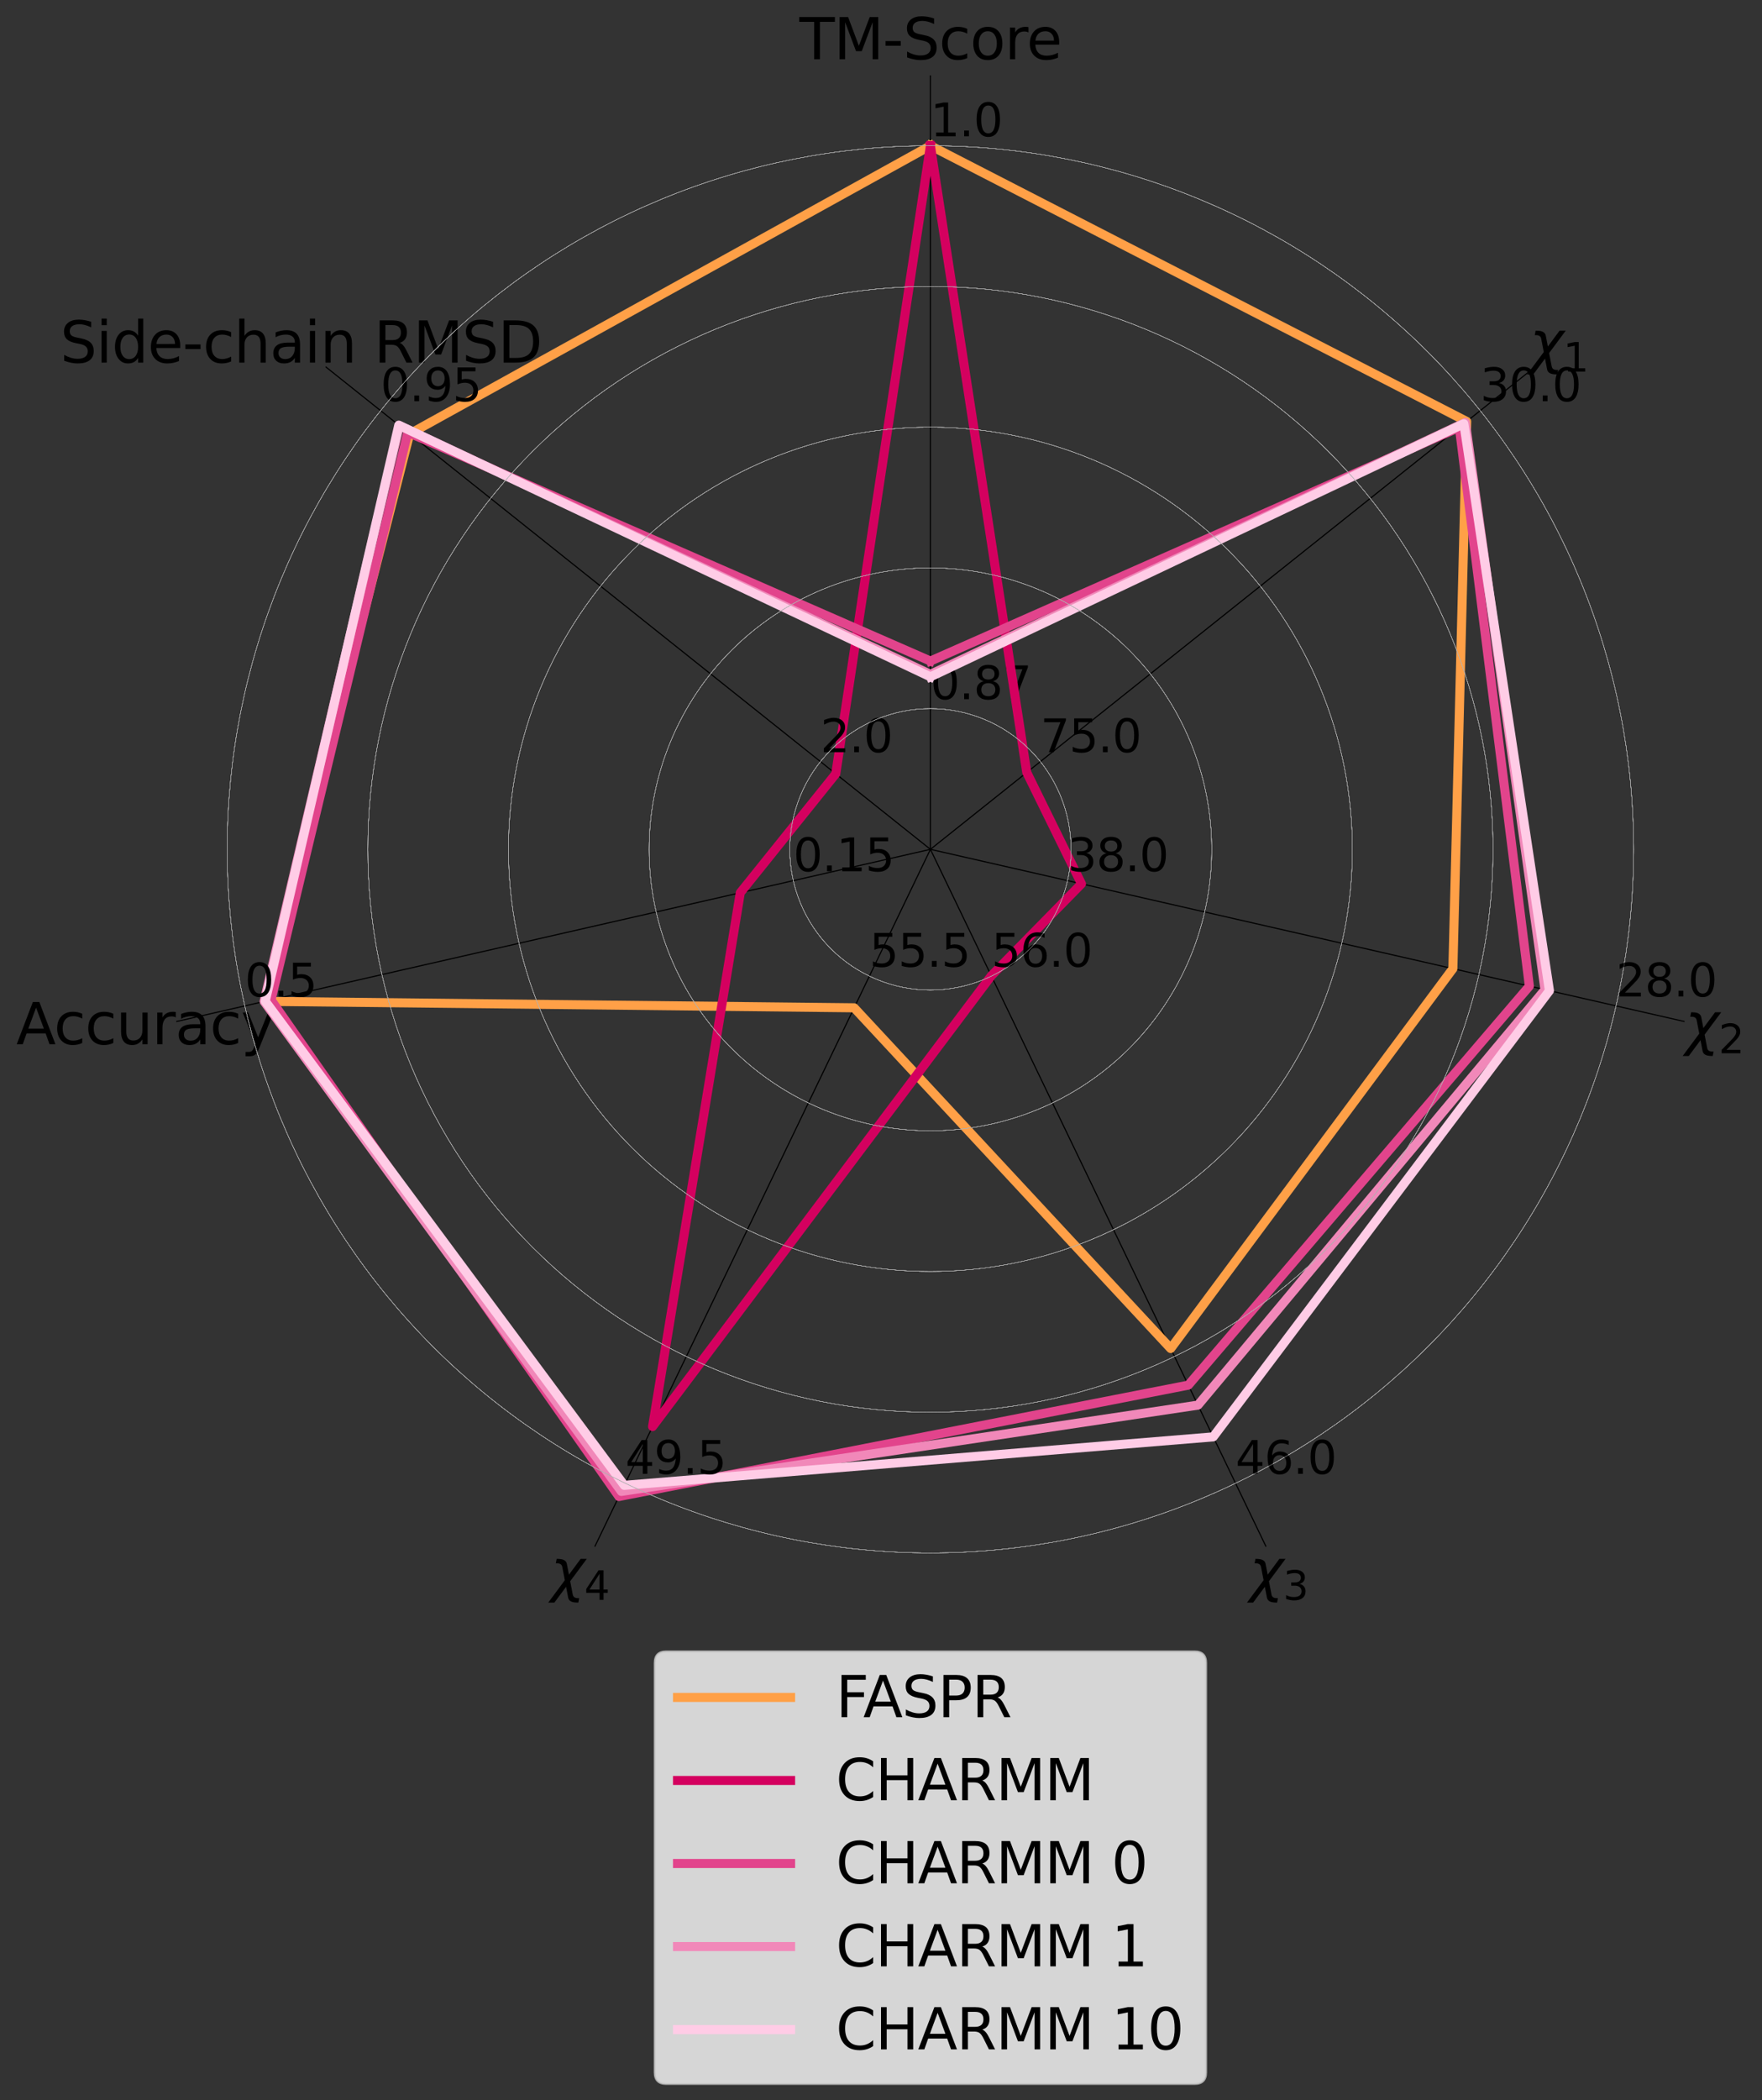 <?xml version="1.0" encoding="utf-8" standalone="no"?>
<!DOCTYPE svg PUBLIC "-//W3C//DTD SVG 1.1//EN"
  "http://www.w3.org/Graphics/SVG/1.1/DTD/svg11.dtd">
<svg xmlns:xlink="http://www.w3.org/1999/xlink" width="778.994pt" height="927.974pt" viewBox="0 0 778.994 927.974" xmlns="http://www.w3.org/2000/svg" version="1.1">
 <rect x="0" y="0" width="778.994" height="927.974" fill="#333333" stroke="none"/>
 <defs>
  <style type="text/css">*{stroke-linejoin: round; stroke-linecap: butt}</style>
 </defs>
 <g id="figure_1">
  <g id="patch_1">
   <path d="M 0 927.974 
L 778.994 927.974 
L 778.994 -0 
L 0 -0 
L 0 927.974 
z
" style="fill: none"/>
  </g>
  <g id="axes_1">
   <g id="patch_2">
    <path d="M 753.345 375.298 
C 753.345 330.387 744.498 285.912 727.311 244.42 
C 710.125 202.928 684.932 165.224 653.175 133.467 
C 621.418 101.71 583.715 76.518 542.222 59.331 
C 500.73 42.144 456.256 33.298 411.345 33.298 
C 366.434 33.298 321.959 42.144 280.467 59.331 
C 238.975 76.518 201.271 101.71 169.514 133.467 
C 137.757 165.224 112.565 202.928 95.378 244.42 
C 78.191 285.912 69.345 330.387 69.345 375.298 
C 69.345 420.209 78.191 464.683 95.378 506.175 
C 112.565 547.668 137.757 585.371 169.514 617.128 
C 201.271 648.885 238.975 674.078 280.467 691.264 
C 321.959 708.451 366.434 717.298 411.345 717.298 
C 456.256 717.298 500.73 708.451 542.222 691.264 
C 583.715 674.078 621.418 648.885 653.175 617.128 
C 684.932 585.371 710.125 547.668 727.311 506.175 
C 744.498 464.683 753.345 420.209 753.345 375.298 
M 411.345 375.298 
C 411.345 375.298 411.345 375.298 411.345 375.298 
C 411.345 375.298 411.345 375.298 411.345 375.298 
C 411.345 375.298 411.345 375.298 411.345 375.298 
C 411.345 375.298 411.345 375.298 411.345 375.298 
C 411.345 375.298 411.345 375.298 411.345 375.298 
C 411.345 375.298 411.345 375.298 411.345 375.298 
C 411.345 375.298 411.345 375.298 411.345 375.298 
C 411.345 375.298 411.345 375.298 411.345 375.298 
C 411.345 375.298 411.345 375.298 411.345 375.298 
C 411.345 375.298 411.345 375.298 411.345 375.298 
C 411.345 375.298 411.345 375.298 411.345 375.298 
C 411.345 375.298 411.345 375.298 411.345 375.298 
C 411.345 375.298 411.345 375.298 411.345 375.298 
C 411.345 375.298 411.345 375.298 411.345 375.298 
C 411.345 375.298 411.345 375.298 411.345 375.298 
C 411.345 375.298 411.345 375.298 411.345 375.298 
M 753.345 375.298 
L 753.345 375.298 
z
" style="fill: none"/>
   </g>
   <g id="matplotlib.axis_1">
    <g id="xtick_1">
     <g id="line2d_1">
      <path d="M 411.345 375.298 
L 411.345 33.298 
" clip-path="url(#p50c61d7e5b)" style="fill: none; stroke: #000000; stroke-width: 0.5; stroke-linecap: square"/>
     </g>
     <g id="text_1">
      <!-- TM-Score -->
      <g transform="translate(353.409 26.196) scale(0.25 -0.25)">
       <defs>
        <path id="DejaVuSans-54" d="M -19 4666 
L 3928 4666 
L 3928 4134 
L 2272 4134 
L 2272 0 
L 1638 0 
L 1638 4134 
L -19 4134 
L -19 4666 
z
" transform="scale(0.016)"/>
        <path id="DejaVuSans-4d" d="M 628 4666 
L 1569 4666 
L 2759 1491 
L 3956 4666 
L 4897 4666 
L 4897 0 
L 4281 0 
L 4281 4097 
L 3078 897 
L 2444 897 
L 1241 4097 
L 1241 0 
L 628 0 
L 628 4666 
z
" transform="scale(0.016)"/>
        <path id="DejaVuSans-2d" d="M 313 2009 
L 1997 2009 
L 1997 1497 
L 313 1497 
L 313 2009 
z
" transform="scale(0.016)"/>
        <path id="DejaVuSans-53" d="M 3425 4513 
L 3425 3897 
Q 3066 4069 2747 4153 
Q 2428 4238 2131 4238 
Q 1616 4238 1336 4038 
Q 1056 3838 1056 3469 
Q 1056 3159 1242 3001 
Q 1428 2844 1947 2747 
L 2328 2669 
Q 3034 2534 3370 2195 
Q 3706 1856 3706 1288 
Q 3706 609 3251 259 
Q 2797 -91 1919 -91 
Q 1588 -91 1214 -16 
Q 841 59 441 206 
L 441 856 
Q 825 641 1194 531 
Q 1563 422 1919 422 
Q 2459 422 2753 634 
Q 3047 847 3047 1241 
Q 3047 1584 2836 1778 
Q 2625 1972 2144 2069 
L 1759 2144 
Q 1053 2284 737 2584 
Q 422 2884 422 3419 
Q 422 4038 858 4394 
Q 1294 4750 2059 4750 
Q 2388 4750 2728 4690 
Q 3069 4631 3425 4513 
z
" transform="scale(0.016)"/>
        <path id="DejaVuSans-63" d="M 3122 3366 
L 3122 2828 
Q 2878 2963 2633 3030 
Q 2388 3097 2138 3097 
Q 1578 3097 1268 2742 
Q 959 2388 959 1747 
Q 959 1106 1268 751 
Q 1578 397 2138 397 
Q 2388 397 2633 464 
Q 2878 531 3122 666 
L 3122 134 
Q 2881 22 2623 -34 
Q 2366 -91 2075 -91 
Q 1284 -91 818 406 
Q 353 903 353 1747 
Q 353 2603 823 3093 
Q 1294 3584 2113 3584 
Q 2378 3584 2631 3529 
Q 2884 3475 3122 3366 
z
" transform="scale(0.016)"/>
        <path id="DejaVuSans-6f" d="M 1959 3097 
Q 1497 3097 1228 2736 
Q 959 2375 959 1747 
Q 959 1119 1226 758 
Q 1494 397 1959 397 
Q 2419 397 2687 759 
Q 2956 1122 2956 1747 
Q 2956 2369 2687 2733 
Q 2419 3097 1959 3097 
z
M 1959 3584 
Q 2709 3584 3137 3096 
Q 3566 2609 3566 1747 
Q 3566 888 3137 398 
Q 2709 -91 1959 -91 
Q 1206 -91 779 398 
Q 353 888 353 1747 
Q 353 2609 779 3096 
Q 1206 3584 1959 3584 
z
" transform="scale(0.016)"/>
        <path id="DejaVuSans-72" d="M 2631 2963 
Q 2534 3019 2420 3045 
Q 2306 3072 2169 3072 
Q 1681 3072 1420 2755 
Q 1159 2438 1159 1844 
L 1159 0 
L 581 0 
L 581 3500 
L 1159 3500 
L 1159 2956 
Q 1341 3275 1631 3429 
Q 1922 3584 2338 3584 
Q 2397 3584 2469 3576 
Q 2541 3569 2628 3553 
L 2631 2963 
z
" transform="scale(0.016)"/>
        <path id="DejaVuSans-65" d="M 3597 1894 
L 3597 1613 
L 953 1613 
Q 991 1019 1311 708 
Q 1631 397 2203 397 
Q 2534 397 2845 478 
Q 3156 559 3463 722 
L 3463 178 
Q 3153 47 2828 -22 
Q 2503 -91 2169 -91 
Q 1331 -91 842 396 
Q 353 884 353 1716 
Q 353 2575 817 3079 
Q 1281 3584 2069 3584 
Q 2775 3584 3186 3129 
Q 3597 2675 3597 1894 
z
M 3022 2063 
Q 3016 2534 2758 2815 
Q 2500 3097 2075 3097 
Q 1594 3097 1305 2825 
Q 1016 2553 972 2059 
L 3022 2063 
z
" transform="scale(0.016)"/>
       </defs>
       <use xlink:href="#DejaVuSans-54"/>
       <use xlink:href="#DejaVuSans-4d" x="61.084"/>
       <use xlink:href="#DejaVuSans-2d" x="147.363"/>
       <use xlink:href="#DejaVuSans-53" x="183.447"/>
       <use xlink:href="#DejaVuSans-63" x="246.924"/>
       <use xlink:href="#DejaVuSans-6f" x="301.904"/>
       <use xlink:href="#DejaVuSans-72" x="363.086"/>
       <use xlink:href="#DejaVuSans-65" x="401.949"/>
      </g>
     </g>
    </g>
    <g id="xtick_2">
     <g id="line2d_2">
      <path d="M 411.345 375.298 
L 143.958 162.064 
" clip-path="url(#p50c61d7e5b)" style="fill: none; stroke: #000000; stroke-width: 0.5; stroke-linecap: square"/>
     </g>
     <g id="text_2">
      <!-- Side-chain RMSD -->
      <g transform="translate(26.614 160.234) scale(0.25 -0.25)">
       <defs>
        <path id="DejaVuSans-69" d="M 603 3500 
L 1178 3500 
L 1178 0 
L 603 0 
L 603 3500 
z
M 603 4863 
L 1178 4863 
L 1178 4134 
L 603 4134 
L 603 4863 
z
" transform="scale(0.016)"/>
        <path id="DejaVuSans-64" d="M 2906 2969 
L 2906 4863 
L 3481 4863 
L 3481 0 
L 2906 0 
L 2906 525 
Q 2725 213 2448 61 
Q 2172 -91 1784 -91 
Q 1150 -91 751 415 
Q 353 922 353 1747 
Q 353 2572 751 3078 
Q 1150 3584 1784 3584 
Q 2172 3584 2448 3432 
Q 2725 3281 2906 2969 
z
M 947 1747 
Q 947 1113 1208 752 
Q 1469 391 1925 391 
Q 2381 391 2643 752 
Q 2906 1113 2906 1747 
Q 2906 2381 2643 2742 
Q 2381 3103 1925 3103 
Q 1469 3103 1208 2742 
Q 947 2381 947 1747 
z
" transform="scale(0.016)"/>
        <path id="DejaVuSans-68" d="M 3513 2113 
L 3513 0 
L 2938 0 
L 2938 2094 
Q 2938 2591 2744 2837 
Q 2550 3084 2163 3084 
Q 1697 3084 1428 2787 
Q 1159 2491 1159 1978 
L 1159 0 
L 581 0 
L 581 4863 
L 1159 4863 
L 1159 2956 
Q 1366 3272 1645 3428 
Q 1925 3584 2291 3584 
Q 2894 3584 3203 3211 
Q 3513 2838 3513 2113 
z
" transform="scale(0.016)"/>
        <path id="DejaVuSans-61" d="M 2194 1759 
Q 1497 1759 1228 1600 
Q 959 1441 959 1056 
Q 959 750 1161 570 
Q 1363 391 1709 391 
Q 2188 391 2477 730 
Q 2766 1069 2766 1631 
L 2766 1759 
L 2194 1759 
z
M 3341 1997 
L 3341 0 
L 2766 0 
L 2766 531 
Q 2569 213 2275 61 
Q 1981 -91 1556 -91 
Q 1019 -91 701 211 
Q 384 513 384 1019 
Q 384 1609 779 1909 
Q 1175 2209 1959 2209 
L 2766 2209 
L 2766 2266 
Q 2766 2663 2505 2880 
Q 2244 3097 1772 3097 
Q 1472 3097 1187 3025 
Q 903 2953 641 2809 
L 641 3341 
Q 956 3463 1253 3523 
Q 1550 3584 1831 3584 
Q 2591 3584 2966 3190 
Q 3341 2797 3341 1997 
z
" transform="scale(0.016)"/>
        <path id="DejaVuSans-6e" d="M 3513 2113 
L 3513 0 
L 2938 0 
L 2938 2094 
Q 2938 2591 2744 2837 
Q 2550 3084 2163 3084 
Q 1697 3084 1428 2787 
Q 1159 2491 1159 1978 
L 1159 0 
L 581 0 
L 581 3500 
L 1159 3500 
L 1159 2956 
Q 1366 3272 1645 3428 
Q 1925 3584 2291 3584 
Q 2894 3584 3203 3211 
Q 3513 2838 3513 2113 
z
" transform="scale(0.016)"/>
        <path id="DejaVuSans-20" transform="scale(0.016)"/>
        <path id="DejaVuSans-52" d="M 2841 2188 
Q 3044 2119 3236 1894 
Q 3428 1669 3622 1275 
L 4263 0 
L 3584 0 
L 2988 1197 
Q 2756 1666 2539 1819 
Q 2322 1972 1947 1972 
L 1259 1972 
L 1259 0 
L 628 0 
L 628 4666 
L 2053 4666 
Q 2853 4666 3247 4331 
Q 3641 3997 3641 3322 
Q 3641 2881 3436 2590 
Q 3231 2300 2841 2188 
z
M 1259 4147 
L 1259 2491 
L 2053 2491 
Q 2509 2491 2742 2702 
Q 2975 2913 2975 3322 
Q 2975 3731 2742 3939 
Q 2509 4147 2053 4147 
L 1259 4147 
z
" transform="scale(0.016)"/>
        <path id="DejaVuSans-44" d="M 1259 4147 
L 1259 519 
L 2022 519 
Q 2988 519 3436 956 
Q 3884 1394 3884 2338 
Q 3884 3275 3436 3711 
Q 2988 4147 2022 4147 
L 1259 4147 
z
M 628 4666 
L 1925 4666 
Q 3281 4666 3915 4102 
Q 4550 3538 4550 2338 
Q 4550 1131 3912 565 
Q 3275 0 1925 0 
L 628 0 
L 628 4666 
z
" transform="scale(0.016)"/>
       </defs>
       <use xlink:href="#DejaVuSans-53"/>
       <use xlink:href="#DejaVuSans-69" x="63.477"/>
       <use xlink:href="#DejaVuSans-64" x="91.26"/>
       <use xlink:href="#DejaVuSans-65" x="154.736"/>
       <use xlink:href="#DejaVuSans-2d" x="216.26"/>
       <use xlink:href="#DejaVuSans-63" x="252.344"/>
       <use xlink:href="#DejaVuSans-68" x="307.324"/>
       <use xlink:href="#DejaVuSans-61" x="370.703"/>
       <use xlink:href="#DejaVuSans-69" x="431.982"/>
       <use xlink:href="#DejaVuSans-6e" x="459.766"/>
       <use xlink:href="#DejaVuSans-20" x="523.145"/>
       <use xlink:href="#DejaVuSans-52" x="554.932"/>
       <use xlink:href="#DejaVuSans-4d" x="624.414"/>
       <use xlink:href="#DejaVuSans-53" x="710.693"/>
       <use xlink:href="#DejaVuSans-44" x="774.17"/>
      </g>
     </g>
    </g>
    <g id="xtick_3">
     <g id="line2d_3">
      <path d="M 411.345 375.298 
L 77.919 451.4 
" clip-path="url(#p50c61d7e5b)" style="fill: none; stroke: #000000; stroke-width: 0.5; stroke-linecap: square"/>
     </g>
     <g id="text_3">
      <!-- Accuracy -->
      <g transform="translate(7.2 461.414) scale(0.25 -0.25)">
       <defs>
        <path id="DejaVuSans-41" d="M 2188 4044 
L 1331 1722 
L 3047 1722 
L 2188 4044 
z
M 1831 4666 
L 2547 4666 
L 4325 0 
L 3669 0 
L 3244 1197 
L 1141 1197 
L 716 0 
L 50 0 
L 1831 4666 
z
" transform="scale(0.016)"/>
        <path id="DejaVuSans-75" d="M 544 1381 
L 544 3500 
L 1119 3500 
L 1119 1403 
Q 1119 906 1312 657 
Q 1506 409 1894 409 
Q 2359 409 2629 706 
Q 2900 1003 2900 1516 
L 2900 3500 
L 3475 3500 
L 3475 0 
L 2900 0 
L 2900 538 
Q 2691 219 2414 64 
Q 2138 -91 1772 -91 
Q 1169 -91 856 284 
Q 544 659 544 1381 
z
M 1991 3584 
L 1991 3584 
z
" transform="scale(0.016)"/>
        <path id="DejaVuSans-79" d="M 2059 -325 
Q 1816 -950 1584 -1140 
Q 1353 -1331 966 -1331 
L 506 -1331 
L 506 -850 
L 844 -850 
Q 1081 -850 1212 -737 
Q 1344 -625 1503 -206 
L 1606 56 
L 191 3500 
L 800 3500 
L 1894 763 
L 2988 3500 
L 3597 3500 
L 2059 -325 
z
" transform="scale(0.016)"/>
       </defs>
       <use xlink:href="#DejaVuSans-41"/>
       <use xlink:href="#DejaVuSans-63" x="66.658"/>
       <use xlink:href="#DejaVuSans-63" x="121.639"/>
       <use xlink:href="#DejaVuSans-75" x="176.619"/>
       <use xlink:href="#DejaVuSans-72" x="239.998"/>
       <use xlink:href="#DejaVuSans-61" x="281.111"/>
       <use xlink:href="#DejaVuSans-63" x="342.391"/>
       <use xlink:href="#DejaVuSans-79" x="397.371"/>
      </g>
     </g>
    </g>
    <g id="xtick_4">
     <g id="line2d_4">
      <path d="M 411.345 375.298 
L 262.956 683.429 
" clip-path="url(#p50c61d7e5b)" style="fill: none; stroke: #000000; stroke-width: 0.5; stroke-linecap: square"/>
     </g>
     <g id="text_4">
      <!-- $\chi_4$ -->
      <g transform="translate(243.507 702.89) scale(0.25 -0.25)">
       <defs>
        <path id="DejaVuSans-Oblique-3c7" d="M 1922 -781 
L 1691 416 
L 394 -1334 
L -284 -1334 
L 1553 1141 
L 1269 2613 
Q 1194 3006 713 3006 
L 559 3006 
L 653 3500 
L 872 3494 
Q 1675 3472 1775 2950 
L 2006 1753 
L 3303 3503 
L 3981 3503 
L 2144 1028 
L 2428 -444 
Q 2503 -838 2984 -838 
L 3138 -838 
L 3044 -1331 
L 2825 -1325 
Q 2022 -1303 1922 -781 
z
" transform="scale(0.016)"/>
        <path id="DejaVuSans-34" d="M 2419 4116 
L 825 1625 
L 2419 1625 
L 2419 4116 
z
M 2253 4666 
L 3047 4666 
L 3047 1625 
L 3713 1625 
L 3713 1100 
L 3047 1100 
L 3047 0 
L 2419 0 
L 2419 1100 
L 313 1100 
L 313 1709 
L 2253 4666 
z
" transform="scale(0.016)"/>
       </defs>
       <use xlink:href="#DejaVuSans-Oblique-3c7" transform="translate(0 0.266)"/>
       <use xlink:href="#DejaVuSans-34" transform="translate(59.18 -16.141) scale(0.7)"/>
      </g>
     </g>
    </g>
    <g id="xtick_5">
     <g id="line2d_5">
      <path d="M 411.345 375.298 
L 559.733 683.429 
" clip-path="url(#p50c61d7e5b)" style="fill: none; stroke: #000000; stroke-width: 0.5; stroke-linecap: square"/>
     </g>
     <g id="text_5">
      <!-- $\chi_3$ -->
      <g transform="translate(552.432 702.89) scale(0.25 -0.25)">
       <defs>
        <path id="DejaVuSans-33" d="M 2597 2516 
Q 3050 2419 3304 2112 
Q 3559 1806 3559 1356 
Q 3559 666 3084 287 
Q 2609 -91 1734 -91 
Q 1441 -91 1130 -33 
Q 819 25 488 141 
L 488 750 
Q 750 597 1062 519 
Q 1375 441 1716 441 
Q 2309 441 2620 675 
Q 2931 909 2931 1356 
Q 2931 1769 2642 2001 
Q 2353 2234 1838 2234 
L 1294 2234 
L 1294 2753 
L 1863 2753 
Q 2328 2753 2575 2939 
Q 2822 3125 2822 3475 
Q 2822 3834 2567 4026 
Q 2313 4219 1838 4219 
Q 1578 4219 1281 4162 
Q 984 4106 628 3988 
L 628 4550 
Q 988 4650 1302 4700 
Q 1616 4750 1894 4750 
Q 2613 4750 3031 4423 
Q 3450 4097 3450 3541 
Q 3450 3153 3228 2886 
Q 3006 2619 2597 2516 
z
" transform="scale(0.016)"/>
       </defs>
       <use xlink:href="#DejaVuSans-Oblique-3c7" transform="translate(0 0.266)"/>
       <use xlink:href="#DejaVuSans-33" transform="translate(59.18 -16.141) scale(0.7)"/>
      </g>
     </g>
    </g>
    <g id="xtick_6">
     <g id="line2d_6">
      <path d="M 411.345 375.298 
L 744.77 451.4 
" clip-path="url(#p50c61d7e5b)" style="fill: none; stroke: #000000; stroke-width: 0.5; stroke-linecap: square"/>
     </g>
     <g id="text_6">
      <!-- $\chi_2$ -->
      <g transform="translate(745.044 461.363) scale(0.25 -0.25)">
       <defs>
        <path id="DejaVuSans-32" d="M 1228 531 
L 3431 531 
L 3431 0 
L 469 0 
L 469 531 
Q 828 903 1448 1529 
Q 2069 2156 2228 2338 
Q 2531 2678 2651 2914 
Q 2772 3150 2772 3378 
Q 2772 3750 2511 3984 
Q 2250 4219 1831 4219 
Q 1534 4219 1204 4116 
Q 875 4013 500 3803 
L 500 4441 
Q 881 4594 1212 4672 
Q 1544 4750 1819 4750 
Q 2544 4750 2975 4387 
Q 3406 4025 3406 3419 
Q 3406 3131 3298 2873 
Q 3191 2616 2906 2266 
Q 2828 2175 2409 1742 
Q 1991 1309 1228 531 
z
" transform="scale(0.016)"/>
       </defs>
       <use xlink:href="#DejaVuSans-Oblique-3c7" transform="translate(0 0.266)"/>
       <use xlink:href="#DejaVuSans-32" transform="translate(59.18 -16.141) scale(0.7)"/>
      </g>
     </g>
    </g>
    <g id="xtick_7">
     <g id="line2d_7">
      <path d="M 411.345 375.298 
L 678.731 162.064 
" clip-path="url(#p50c61d7e5b)" style="fill: none; stroke: #000000; stroke-width: 0.5; stroke-linecap: square"/>
     </g>
     <g id="text_7">
      <!-- $\chi_1$ -->
      <g transform="translate(676.302 160.183) scale(0.25 -0.25)">
       <defs>
        <path id="DejaVuSans-31" d="M 794 531 
L 1825 531 
L 1825 4091 
L 703 3866 
L 703 4441 
L 1819 4666 
L 2450 4666 
L 2450 531 
L 3481 531 
L 3481 0 
L 794 0 
L 794 531 
z
" transform="scale(0.016)"/>
       </defs>
       <use xlink:href="#DejaVuSans-Oblique-3c7" transform="translate(0 0.266)"/>
       <use xlink:href="#DejaVuSans-31" transform="translate(59.18 -16.141) scale(0.7)"/>
      </g>
     </g>
    </g>
   </g>
   <g id="matplotlib.axis_2">
    <g id="ytick_1">
     <g id="line2d_8">
      <path d="M 473.526 375.298 
C 473.526 367.132 471.918 359.046 468.793 351.502 
C 465.668 343.958 461.088 337.102 455.314 331.328 
C 449.54 325.554 442.685 320.974 435.141 317.849 
C 427.597 314.724 419.51 313.116 411.345 313.116 
C 403.179 313.116 395.093 314.724 387.549 317.849 
C 380.005 320.974 373.149 325.554 367.375 331.328 
C 361.601 337.102 357.021 343.958 353.896 351.502 
C 350.771 359.046 349.163 367.132 349.163 375.298 
C 349.163 383.463 350.771 391.55 353.896 399.094 
C 357.021 406.638 361.601 413.493 367.375 419.267 
C 373.149 425.041 380.005 429.621 387.549 432.746 
C 395.093 435.871 403.179 437.479 411.345 437.479 
C 419.51 437.479 427.597 435.871 435.141 432.746 
C 442.685 429.621 449.54 425.041 455.314 419.267 
C 461.088 413.493 465.668 406.638 468.793 399.094 
C 471.918 391.55 473.526 383.463 473.526 375.298 
" clip-path="url(#p50c61d7e5b)" style="fill: none; stroke: #b0b0b0; stroke-width: 0.1; stroke-linecap: square"/>
     </g>
     <g id="text_8">
      <!-- 0.87 -->
      <g transform="translate(411.345 308.956) scale(0.2 -0.2)">
       <defs>
        <path id="DejaVuSans-30" d="M 2034 4250 
Q 1547 4250 1301 3770 
Q 1056 3291 1056 2328 
Q 1056 1369 1301 889 
Q 1547 409 2034 409 
Q 2525 409 2770 889 
Q 3016 1369 3016 2328 
Q 3016 3291 2770 3770 
Q 2525 4250 2034 4250 
z
M 2034 4750 
Q 2819 4750 3233 4129 
Q 3647 3509 3647 2328 
Q 3647 1150 3233 529 
Q 2819 -91 2034 -91 
Q 1250 -91 836 529 
Q 422 1150 422 2328 
Q 422 3509 836 4129 
Q 1250 4750 2034 4750 
z
" transform="scale(0.016)"/>
        <path id="DejaVuSans-2e" d="M 684 794 
L 1344 794 
L 1344 0 
L 684 0 
L 684 794 
z
" transform="scale(0.016)"/>
        <path id="DejaVuSans-38" d="M 2034 2216 
Q 1584 2216 1326 1975 
Q 1069 1734 1069 1313 
Q 1069 891 1326 650 
Q 1584 409 2034 409 
Q 2484 409 2743 651 
Q 3003 894 3003 1313 
Q 3003 1734 2745 1975 
Q 2488 2216 2034 2216 
z
M 1403 2484 
Q 997 2584 770 2862 
Q 544 3141 544 3541 
Q 544 4100 942 4425 
Q 1341 4750 2034 4750 
Q 2731 4750 3128 4425 
Q 3525 4100 3525 3541 
Q 3525 3141 3298 2862 
Q 3072 2584 2669 2484 
Q 3125 2378 3379 2068 
Q 3634 1759 3634 1313 
Q 3634 634 3220 271 
Q 2806 -91 2034 -91 
Q 1263 -91 848 271 
Q 434 634 434 1313 
Q 434 1759 690 2068 
Q 947 2378 1403 2484 
z
M 1172 3481 
Q 1172 3119 1398 2916 
Q 1625 2713 2034 2713 
Q 2441 2713 2670 2916 
Q 2900 3119 2900 3481 
Q 2900 3844 2670 4047 
Q 2441 4250 2034 4250 
Q 1625 4250 1398 4047 
Q 1172 3844 1172 3481 
z
" transform="scale(0.016)"/>
        <path id="DejaVuSans-37" d="M 525 4666 
L 3525 4666 
L 3525 4397 
L 1831 0 
L 1172 0 
L 2766 4134 
L 525 4134 
L 525 4666 
z
" transform="scale(0.016)"/>
       </defs>
       <use xlink:href="#DejaVuSans-30"/>
       <use xlink:href="#DejaVuSans-2e" x="63.623"/>
       <use xlink:href="#DejaVuSans-38" x="95.41"/>
       <use xlink:href="#DejaVuSans-37" x="159.033"/>
      </g>
     </g>
    </g>
    <g id="ytick_2">
     <g id="line2d_9">
      <path d="M 535.708 375.298 
C 535.708 358.966 532.491 342.794 526.242 327.706 
C 519.992 312.618 510.831 298.907 499.283 287.359 
C 487.735 275.811 474.025 266.65 458.937 260.401 
C 443.848 254.151 427.676 250.934 411.345 250.934 
C 395.013 250.934 378.841 254.151 363.753 260.401 
C 348.665 266.65 334.954 275.811 323.406 287.359 
C 311.858 298.907 302.697 312.618 296.448 327.706 
C 290.198 342.794 286.981 358.966 286.981 375.298 
C 286.981 391.629 290.198 407.801 296.448 422.89 
C 302.697 437.978 311.858 451.688 323.406 463.236 
C 334.954 474.784 348.665 483.945 363.753 490.195 
C 378.841 496.444 395.013 499.661 411.345 499.661 
C 427.676 499.661 443.848 496.444 458.937 490.195 
C 474.025 483.945 487.735 474.784 499.283 463.236 
C 510.831 451.688 519.992 437.978 526.242 422.89 
C 532.491 407.801 535.708 391.629 535.708 375.298 
" clip-path="url(#p50c61d7e5b)" style="fill: none; stroke: #b0b0b0; stroke-width: 0.1; stroke-linecap: square"/>
     </g>
    </g>
    <g id="ytick_3">
     <g id="line2d_10">
      <path d="M 597.89 375.298 
C 597.89 350.801 593.065 326.542 583.69 303.91 
C 574.316 281.278 560.574 260.712 543.252 243.39 
C 525.93 226.068 505.365 212.327 482.733 202.952 
C 460.1 193.578 435.842 188.752 411.345 188.752 
C 386.848 188.752 362.589 193.578 339.957 202.952 
C 317.325 212.327 296.759 226.068 279.437 243.39 
C 262.115 260.712 248.374 281.278 238.999 303.91 
C 229.625 326.542 224.799 350.801 224.799 375.298 
C 224.799 399.795 229.625 424.053 238.999 446.686 
C 248.374 469.318 262.115 489.883 279.437 507.205 
C 296.759 524.527 317.325 538.269 339.957 547.643 
C 362.589 557.018 386.848 561.843 411.345 561.843 
C 435.842 561.843 460.1 557.018 482.733 547.643 
C 505.365 538.269 525.93 524.527 543.252 507.205 
C 560.574 489.883 574.316 469.318 583.69 446.686 
C 593.065 424.053 597.89 399.795 597.89 375.298 
" clip-path="url(#p50c61d7e5b)" style="fill: none; stroke: #b0b0b0; stroke-width: 0.1; stroke-linecap: square"/>
     </g>
    </g>
    <g id="ytick_4">
     <g id="line2d_11">
      <path d="M 660.072 375.298 
C 660.072 342.635 653.638 310.29 641.139 280.114 
C 628.639 249.938 610.317 222.517 587.221 199.421 
C 564.125 176.325 536.705 158.003 506.528 145.504 
C 476.352 133.004 444.007 126.57 411.345 126.57 
C 378.682 126.57 346.337 133.004 316.161 145.504 
C 285.985 158.003 258.564 176.325 235.468 199.421 
C 212.372 222.517 194.05 249.938 181.551 280.114 
C 169.051 310.29 162.617 342.635 162.617 375.298 
C 162.617 407.96 169.051 440.305 181.551 470.481 
C 194.05 500.658 212.372 528.078 235.468 551.174 
C 258.564 574.27 285.985 592.592 316.161 605.092 
C 346.337 617.591 378.682 624.025 411.345 624.025 
C 444.007 624.025 476.352 617.591 506.528 605.092 
C 536.705 592.592 564.125 574.27 587.221 551.174 
C 610.317 528.078 628.639 500.658 641.139 470.481 
C 653.638 440.305 660.072 407.96 660.072 375.298 
" clip-path="url(#p50c61d7e5b)" style="fill: none; stroke: #b0b0b0; stroke-width: 0.1; stroke-linecap: square"/>
     </g>
    </g>
    <g id="ytick_5">
     <g id="line2d_12">
      <path d="M 722.254 375.298 
C 722.254 334.469 714.211 294.038 698.587 256.318 
C 682.963 218.598 660.06 184.322 631.191 155.452 
C 602.321 126.582 568.045 103.679 530.324 88.055 
C 492.604 72.431 452.173 64.389 411.345 64.389 
C 370.516 64.389 330.085 72.431 292.365 88.055 
C 254.645 103.679 220.369 126.582 191.499 155.452 
C 162.629 184.322 139.726 218.598 124.102 256.318 
C 108.478 294.038 100.436 334.469 100.436 375.298 
C 100.436 416.126 108.478 456.557 124.102 494.277 
C 139.726 531.998 162.629 566.274 191.499 595.144 
C 220.369 624.013 254.645 646.916 292.365 662.54 
C 330.085 678.164 370.516 686.207 411.345 686.207 
C 452.173 686.207 492.604 678.164 530.324 662.54 
C 568.045 646.916 602.321 624.013 631.191 595.144 
C 660.06 566.274 682.963 531.998 698.587 494.277 
C 714.211 456.557 722.254 416.126 722.254 375.298 
" clip-path="url(#p50c61d7e5b)" style="fill: none; stroke: #b0b0b0; stroke-width: 0.1; stroke-linecap: square"/>
     </g>
     <g id="text_9">
      <!-- 1.0 -->
      <g transform="translate(411.345 60.229) scale(0.2 -0.2)">
       <use xlink:href="#DejaVuSans-31"/>
       <use xlink:href="#DejaVuSans-2e" x="63.623"/>
       <use xlink:href="#DejaVuSans-30" x="95.41"/>
      </g>
     </g>
    </g>
   </g>
   <g id="line2d_13">
    <path d="M 411.345 64.389 
L 181.133 191.71 
L 117.013 442.477 
L 377.624 445.319 
L 517.569 595.874 
L 642.331 428.019 
L 648.435 186.224 
L 411.345 64.389 
" clip-path="url(#p50c61d7e5b)" style="fill: none; stroke: #ffa047; stroke-width: 4; stroke-linecap: square"/>
   </g>
   <g id="line2d_14">
    <path d="M 411.345 64.389 
L 369.503 341.93 
L 327.289 394.483 
L 288.512 630.363 
L 438.256 431.18 
L 478.129 390.541 
L 453.94 341.329 
L 411.345 64.389 
" clip-path="url(#p50c61d7e5b)" style="fill: none; stroke: #d4005f; stroke-width: 4; stroke-linecap: square"/>
   </g>
   <g id="line2d_15">
    <path d="M 411.345 292.103 
L 180.281 191.031 
L 119.825 441.835 
L 273.625 661.274 
L 525.362 612.058 
L 676.148 435.737 
L 645.19 188.812 
L 411.345 292.103 
" clip-path="url(#p50c61d7e5b)" style="fill: none; stroke: #e2448c; stroke-width: 4; stroke-linecap: square"/>
   </g>
   <g id="line2d_16">
    <path d="M 411.345 297.981 
L 176.578 188.077 
L 116.77 442.532 
L 274.708 659.027 
L 529.616 620.89 
L 683.06 437.315 
L 647.839 186.7 
L 411.345 297.981 
" clip-path="url(#p50c61d7e5b)" style="fill: none; stroke: #f188b9; stroke-width: 4; stroke-linecap: square"/>
   </g>
   <g id="line2d_17">
    <path d="M 411.345 299.074 
L 176.304 187.859 
L 117.273 442.418 
L 276.004 656.335 
L 536.37 634.915 
L 685.018 437.762 
L 647.176 187.229 
L 411.345 299.074 
" clip-path="url(#p50c61d7e5b)" style="fill: none; stroke: #ffcce6; stroke-width: 4; stroke-linecap: square"/>
   </g>
   <g id="legend_1">
    <g id="patch_3">
     <path d="M 294.53 920.774 
L 528.159 920.774 
Q 533.159 920.774 533.159 915.774 
L 533.159 734.798 
Q 533.159 729.798 528.159 729.798 
L 294.53 729.798 
Q 289.53 729.798 289.53 734.798 
L 289.53 915.774 
Q 289.53 920.774 294.53 920.774 
z
" style="fill: #ffffff; opacity: 0.8; stroke: #cccccc; stroke-linejoin: miter"/>
    </g>
    <g id="line2d_18">
     <path d="M 299.53 750.044 
L 324.53 750.044 
L 349.53 750.044 
" style="fill: none; stroke: #ffa047; stroke-width: 4; stroke-linecap: square"/>
    </g>
    <g id="text_10">
     <!-- FASPR -->
     <g transform="translate(369.53 758.794) scale(0.25 -0.25)">
      <defs>
       <path id="DejaVuSans-46" d="M 628 4666 
L 3309 4666 
L 3309 4134 
L 1259 4134 
L 1259 2759 
L 3109 2759 
L 3109 2228 
L 1259 2228 
L 1259 0 
L 628 0 
L 628 4666 
z
" transform="scale(0.016)"/>
       <path id="DejaVuSans-50" d="M 1259 4147 
L 1259 2394 
L 2053 2394 
Q 2494 2394 2734 2622 
Q 2975 2850 2975 3272 
Q 2975 3691 2734 3919 
Q 2494 4147 2053 4147 
L 1259 4147 
z
M 628 4666 
L 2053 4666 
Q 2838 4666 3239 4311 
Q 3641 3956 3641 3272 
Q 3641 2581 3239 2228 
Q 2838 1875 2053 1875 
L 1259 1875 
L 1259 0 
L 628 0 
L 628 4666 
z
" transform="scale(0.016)"/>
      </defs>
      <use xlink:href="#DejaVuSans-46"/>
      <use xlink:href="#DejaVuSans-41" x="48.395"/>
      <use xlink:href="#DejaVuSans-53" x="116.803"/>
      <use xlink:href="#DejaVuSans-50" x="180.279"/>
      <use xlink:href="#DejaVuSans-52" x="240.582"/>
     </g>
    </g>
    <g id="line2d_19">
     <path d="M 299.53 786.739 
L 324.53 786.739 
L 349.53 786.739 
" style="fill: none; stroke: #d4005f; stroke-width: 4; stroke-linecap: square"/>
    </g>
    <g id="text_11">
     <!-- CHARMM -->
     <g transform="translate(369.53 795.489) scale(0.25 -0.25)">
      <defs>
       <path id="DejaVuSans-43" d="M 4122 4306 
L 4122 3641 
Q 3803 3938 3442 4084 
Q 3081 4231 2675 4231 
Q 1875 4231 1450 3742 
Q 1025 3253 1025 2328 
Q 1025 1406 1450 917 
Q 1875 428 2675 428 
Q 3081 428 3442 575 
Q 3803 722 4122 1019 
L 4122 359 
Q 3791 134 3420 21 
Q 3050 -91 2638 -91 
Q 1578 -91 968 557 
Q 359 1206 359 2328 
Q 359 3453 968 4101 
Q 1578 4750 2638 4750 
Q 3056 4750 3426 4639 
Q 3797 4528 4122 4306 
z
" transform="scale(0.016)"/>
       <path id="DejaVuSans-48" d="M 628 4666 
L 1259 4666 
L 1259 2753 
L 3553 2753 
L 3553 4666 
L 4184 4666 
L 4184 0 
L 3553 0 
L 3553 2222 
L 1259 2222 
L 1259 0 
L 628 0 
L 628 4666 
z
" transform="scale(0.016)"/>
      </defs>
      <use xlink:href="#DejaVuSans-43"/>
      <use xlink:href="#DejaVuSans-48" x="69.824"/>
      <use xlink:href="#DejaVuSans-41" x="145.02"/>
      <use xlink:href="#DejaVuSans-52" x="213.428"/>
      <use xlink:href="#DejaVuSans-4d" x="282.91"/>
      <use xlink:href="#DejaVuSans-4d" x="369.189"/>
     </g>
    </g>
    <g id="line2d_20">
     <path d="M 299.53 823.434 
L 324.53 823.434 
L 349.53 823.434 
" style="fill: none; stroke: #e2448c; stroke-width: 4; stroke-linecap: square"/>
    </g>
    <g id="text_12">
     <!-- CHARMM 0 -->
     <g transform="translate(369.53 832.184) scale(0.25 -0.25)">
      <use xlink:href="#DejaVuSans-43"/>
      <use xlink:href="#DejaVuSans-48" x="69.824"/>
      <use xlink:href="#DejaVuSans-41" x="145.02"/>
      <use xlink:href="#DejaVuSans-52" x="213.428"/>
      <use xlink:href="#DejaVuSans-4d" x="282.91"/>
      <use xlink:href="#DejaVuSans-4d" x="369.189"/>
      <use xlink:href="#DejaVuSans-20" x="455.469"/>
      <use xlink:href="#DejaVuSans-30" x="487.256"/>
     </g>
    </g>
    <g id="line2d_21">
     <path d="M 299.53 860.13 
L 324.53 860.13 
L 349.53 860.13 
" style="fill: none; stroke: #f188b9; stroke-width: 4; stroke-linecap: square"/>
    </g>
    <g id="text_13">
     <!-- CHARMM 1 -->
     <g transform="translate(369.53 868.88) scale(0.25 -0.25)">
      <use xlink:href="#DejaVuSans-43"/>
      <use xlink:href="#DejaVuSans-48" x="69.824"/>
      <use xlink:href="#DejaVuSans-41" x="145.02"/>
      <use xlink:href="#DejaVuSans-52" x="213.428"/>
      <use xlink:href="#DejaVuSans-4d" x="282.91"/>
      <use xlink:href="#DejaVuSans-4d" x="369.189"/>
      <use xlink:href="#DejaVuSans-20" x="455.469"/>
      <use xlink:href="#DejaVuSans-31" x="487.256"/>
     </g>
    </g>
    <g id="line2d_22">
     <path d="M 299.53 896.825 
L 324.53 896.825 
L 349.53 896.825 
" style="fill: none; stroke: #ffcce6; stroke-width: 4; stroke-linecap: square"/>
    </g>
    <g id="text_14">
     <!-- CHARMM 10 -->
     <g transform="translate(369.53 905.575) scale(0.25 -0.25)">
      <use xlink:href="#DejaVuSans-43"/>
      <use xlink:href="#DejaVuSans-48" x="69.824"/>
      <use xlink:href="#DejaVuSans-41" x="145.02"/>
      <use xlink:href="#DejaVuSans-52" x="213.428"/>
      <use xlink:href="#DejaVuSans-4d" x="282.91"/>
      <use xlink:href="#DejaVuSans-4d" x="369.189"/>
      <use xlink:href="#DejaVuSans-20" x="455.469"/>
      <use xlink:href="#DejaVuSans-31" x="487.256"/>
      <use xlink:href="#DejaVuSans-30" x="550.879"/>
     </g>
    </g>
   </g>
  </g>
  <g id="axes_2">
   <g id="matplotlib.axis_3">
    <g id="ytick_6">
     <g id="line2d_23">
      <path d="M 473.526 375.298 
C 473.526 367.132 471.918 359.046 468.793 351.502 
C 465.668 343.958 461.088 337.102 455.314 331.328 
C 449.54 325.554 442.685 320.974 435.141 317.849 
C 427.597 314.724 419.51 313.116 411.345 313.116 
C 403.179 313.116 395.093 314.724 387.549 317.849 
C 380.005 320.974 373.149 325.554 367.375 331.328 
C 361.601 337.102 357.021 343.958 353.896 351.502 
C 350.771 359.046 349.163 367.132 349.163 375.298 
C 349.163 383.463 350.771 391.55 353.896 399.094 
C 357.021 406.638 361.601 413.493 367.375 419.267 
C 373.149 425.041 380.005 429.621 387.549 432.746 
C 395.093 435.871 403.179 437.479 411.345 437.479 
C 419.51 437.479 427.597 435.871 435.141 432.746 
C 442.685 429.621 449.54 425.041 455.314 419.267 
C 461.088 413.493 465.668 406.638 468.793 399.094 
C 471.918 391.55 473.526 383.463 473.526 375.298 
" clip-path="url(#pe93347ce31)" style="fill: none; stroke: #b0b0b0; stroke-width: 0.1; stroke-linecap: square"/>
     </g>
     <g id="text_15">
      <!-- 2.0 -->
      <g transform="translate(362.729 332.369) scale(0.2 -0.2)">
       <use xlink:href="#DejaVuSans-32"/>
       <use xlink:href="#DejaVuSans-2e" x="63.623"/>
       <use xlink:href="#DejaVuSans-30" x="95.41"/>
      </g>
     </g>
    </g>
    <g id="ytick_7">
     <g id="line2d_24">
      <path d="M 535.708 375.298 
C 535.708 358.966 532.491 342.794 526.242 327.706 
C 519.992 312.618 510.831 298.907 499.283 287.359 
C 487.735 275.811 474.025 266.65 458.937 260.401 
C 443.848 254.151 427.676 250.934 411.345 250.934 
C 395.013 250.934 378.841 254.151 363.753 260.401 
C 348.665 266.65 334.954 275.811 323.406 287.359 
C 311.858 298.907 302.697 312.618 296.448 327.706 
C 290.198 342.794 286.981 358.966 286.981 375.298 
C 286.981 391.629 290.198 407.801 296.448 422.89 
C 302.697 437.978 311.858 451.688 323.406 463.236 
C 334.954 474.784 348.665 483.945 363.753 490.195 
C 378.841 496.444 395.013 499.661 411.345 499.661 
C 427.676 499.661 443.848 496.444 458.937 490.195 
C 474.025 483.945 487.735 474.784 499.283 463.236 
C 510.831 451.688 519.992 437.978 526.242 422.89 
C 532.491 407.801 535.708 391.629 535.708 375.298 
" clip-path="url(#pe93347ce31)" style="fill: none; stroke: #b0b0b0; stroke-width: 0.1; stroke-linecap: square"/>
     </g>
    </g>
    <g id="ytick_8">
     <g id="line2d_25">
      <path d="M 597.89 375.298 
C 597.89 350.801 593.065 326.542 583.69 303.91 
C 574.316 281.278 560.574 260.712 543.252 243.39 
C 525.93 226.068 505.365 212.327 482.733 202.952 
C 460.1 193.578 435.842 188.752 411.345 188.752 
C 386.848 188.752 362.589 193.578 339.957 202.952 
C 317.325 212.327 296.759 226.068 279.437 243.39 
C 262.115 260.712 248.374 281.278 238.999 303.91 
C 229.625 326.542 224.799 350.801 224.799 375.298 
C 224.799 399.795 229.625 424.053 238.999 446.686 
C 248.374 469.318 262.115 489.883 279.437 507.205 
C 296.759 524.527 317.325 538.269 339.957 547.643 
C 362.589 557.018 386.848 561.843 411.345 561.843 
C 435.842 561.843 460.1 557.018 482.733 547.643 
C 505.365 538.269 525.93 524.527 543.252 507.205 
C 560.574 489.883 574.316 469.318 583.69 446.686 
C 593.065 424.053 597.89 399.795 597.89 375.298 
" clip-path="url(#pe93347ce31)" style="fill: none; stroke: #b0b0b0; stroke-width: 0.1; stroke-linecap: square"/>
     </g>
    </g>
    <g id="ytick_9">
     <g id="line2d_26">
      <path d="M 660.072 375.298 
C 660.072 342.635 653.638 310.29 641.139 280.114 
C 628.639 249.938 610.317 222.517 587.221 199.421 
C 564.125 176.325 536.705 158.003 506.528 145.504 
C 476.352 133.004 444.007 126.57 411.345 126.57 
C 378.682 126.57 346.337 133.004 316.161 145.504 
C 285.985 158.003 258.564 176.325 235.468 199.421 
C 212.372 222.517 194.05 249.938 181.551 280.114 
C 169.051 310.29 162.617 342.635 162.617 375.298 
C 162.617 407.96 169.051 440.305 181.551 470.481 
C 194.05 500.658 212.372 528.078 235.468 551.174 
C 258.564 574.27 285.985 592.592 316.161 605.092 
C 346.337 617.591 378.682 624.025 411.345 624.025 
C 444.007 624.025 476.352 617.591 506.528 605.092 
C 536.705 592.592 564.125 574.27 587.221 551.174 
C 610.317 528.078 628.639 500.658 641.139 470.481 
C 653.638 440.305 660.072 407.96 660.072 375.298 
" clip-path="url(#pe93347ce31)" style="fill: none; stroke: #b0b0b0; stroke-width: 0.1; stroke-linecap: square"/>
     </g>
    </g>
    <g id="ytick_10">
     <g id="line2d_27">
      <path d="M 722.254 375.298 
C 722.254 334.469 714.211 294.038 698.587 256.318 
C 682.963 218.598 660.06 184.322 631.191 155.452 
C 602.321 126.582 568.045 103.679 530.324 88.055 
C 492.604 72.431 452.173 64.389 411.345 64.389 
C 370.516 64.389 330.085 72.431 292.365 88.055 
C 254.645 103.679 220.369 126.582 191.499 155.452 
C 162.629 184.322 139.726 218.598 124.102 256.318 
C 108.478 294.038 100.436 334.469 100.436 375.298 
C 100.436 416.126 108.478 456.557 124.102 494.277 
C 139.726 531.998 162.629 566.274 191.499 595.144 
C 220.369 624.013 254.645 646.916 292.365 662.54 
C 330.085 678.164 370.516 686.207 411.345 686.207 
C 452.173 686.207 492.604 678.164 530.324 662.54 
C 568.045 646.916 602.321 624.013 631.191 595.144 
C 660.06 566.274 682.963 531.998 698.587 494.277 
C 714.211 456.557 722.254 416.126 722.254 375.298 
" clip-path="url(#pe93347ce31)" style="fill: none; stroke: #b0b0b0; stroke-width: 0.1; stroke-linecap: square"/>
     </g>
     <g id="text_16">
      <!-- 0.95 -->
      <g transform="translate(168.266 177.29) scale(0.2 -0.2)">
       <defs>
        <path id="DejaVuSans-39" d="M 703 97 
L 703 672 
Q 941 559 1184 500 
Q 1428 441 1663 441 
Q 2288 441 2617 861 
Q 2947 1281 2994 2138 
Q 2813 1869 2534 1725 
Q 2256 1581 1919 1581 
Q 1219 1581 811 2004 
Q 403 2428 403 3163 
Q 403 3881 828 4315 
Q 1253 4750 1959 4750 
Q 2769 4750 3195 4129 
Q 3622 3509 3622 2328 
Q 3622 1225 3098 567 
Q 2575 -91 1691 -91 
Q 1453 -91 1209 -44 
Q 966 3 703 97 
z
M 1959 2075 
Q 2384 2075 2632 2365 
Q 2881 2656 2881 3163 
Q 2881 3666 2632 3958 
Q 2384 4250 1959 4250 
Q 1534 4250 1286 3958 
Q 1038 3666 1038 3163 
Q 1038 2656 1286 2365 
Q 1534 2075 1959 2075 
z
" transform="scale(0.016)"/>
        <path id="DejaVuSans-35" d="M 691 4666 
L 3169 4666 
L 3169 4134 
L 1269 4134 
L 1269 2991 
Q 1406 3038 1543 3061 
Q 1681 3084 1819 3084 
Q 2600 3084 3056 2656 
Q 3513 2228 3513 1497 
Q 3513 744 3044 326 
Q 2575 -91 1722 -91 
Q 1428 -91 1123 -41 
Q 819 9 494 109 
L 494 744 
Q 775 591 1075 516 
Q 1375 441 1709 441 
Q 2250 441 2565 725 
Q 2881 1009 2881 1497 
Q 2881 1984 2565 2268 
Q 2250 2553 1709 2553 
Q 1456 2553 1204 2497 
Q 953 2441 691 2322 
L 691 4666 
z
" transform="scale(0.016)"/>
       </defs>
       <use xlink:href="#DejaVuSans-30"/>
       <use xlink:href="#DejaVuSans-2e" x="63.623"/>
       <use xlink:href="#DejaVuSans-39" x="95.41"/>
       <use xlink:href="#DejaVuSans-35" x="159.033"/>
      </g>
     </g>
    </g>
   </g>
  </g>
  <g id="axes_3">
   <g id="matplotlib.axis_4">
    <g id="ytick_11">
     <g id="line2d_28">
      <path d="M 473.526 375.298 
C 473.526 367.132 471.918 359.046 468.793 351.502 
C 465.668 343.958 461.088 337.102 455.314 331.328 
C 449.54 325.554 442.685 320.974 435.141 317.849 
C 427.597 314.724 419.51 313.116 411.345 313.116 
C 403.179 313.116 395.093 314.724 387.549 317.849 
C 380.005 320.974 373.149 325.554 367.375 331.328 
C 361.601 337.102 357.021 343.958 353.896 351.502 
C 350.771 359.046 349.163 367.132 349.163 375.298 
C 349.163 383.463 350.771 391.55 353.896 399.094 
C 357.021 406.638 361.601 413.493 367.375 419.267 
C 373.149 425.041 380.005 429.621 387.549 432.746 
C 395.093 435.871 403.179 437.479 411.345 437.479 
C 419.51 437.479 427.597 435.871 435.141 432.746 
C 442.685 429.621 449.54 425.041 455.314 419.267 
C 461.088 413.493 465.668 406.638 468.793 399.094 
C 471.918 391.55 473.526 383.463 473.526 375.298 
" clip-path="url(#p6d06a3f20d)" style="fill: none; stroke: #b0b0b0; stroke-width: 0.1; stroke-linecap: square"/>
     </g>
     <g id="text_17">
      <!-- 0.15 -->
      <g transform="translate(350.722 384.975) scale(0.2 -0.2)">
       <use xlink:href="#DejaVuSans-30"/>
       <use xlink:href="#DejaVuSans-2e" x="63.623"/>
       <use xlink:href="#DejaVuSans-31" x="95.41"/>
       <use xlink:href="#DejaVuSans-35" x="159.033"/>
      </g>
     </g>
    </g>
    <g id="ytick_12">
     <g id="line2d_29">
      <path d="M 535.708 375.298 
C 535.708 358.966 532.491 342.794 526.242 327.706 
C 519.992 312.618 510.831 298.907 499.283 287.359 
C 487.735 275.811 474.025 266.65 458.937 260.401 
C 443.848 254.151 427.676 250.934 411.345 250.934 
C 395.013 250.934 378.841 254.151 363.753 260.401 
C 348.665 266.65 334.954 275.811 323.406 287.359 
C 311.858 298.907 302.697 312.618 296.448 327.706 
C 290.198 342.794 286.981 358.966 286.981 375.298 
C 286.981 391.629 290.198 407.801 296.448 422.89 
C 302.697 437.978 311.858 451.688 323.406 463.236 
C 334.954 474.784 348.665 483.945 363.753 490.195 
C 378.841 496.444 395.013 499.661 411.345 499.661 
C 427.676 499.661 443.848 496.444 458.937 490.195 
C 474.025 483.945 487.735 474.784 499.283 463.236 
C 510.831 451.688 519.992 437.978 526.242 422.89 
C 532.491 407.801 535.708 391.629 535.708 375.298 
" clip-path="url(#p6d06a3f20d)" style="fill: none; stroke: #b0b0b0; stroke-width: 0.1; stroke-linecap: square"/>
     </g>
    </g>
    <g id="ytick_13">
     <g id="line2d_30">
      <path d="M 597.89 375.298 
C 597.89 350.801 593.065 326.542 583.69 303.91 
C 574.316 281.278 560.574 260.712 543.252 243.39 
C 525.93 226.068 505.365 212.327 482.733 202.952 
C 460.1 193.578 435.842 188.752 411.345 188.752 
C 386.848 188.752 362.589 193.578 339.957 202.952 
C 317.325 212.327 296.759 226.068 279.437 243.39 
C 262.115 260.712 248.374 281.278 238.999 303.91 
C 229.625 326.542 224.799 350.801 224.799 375.298 
C 224.799 399.795 229.625 424.053 238.999 446.686 
C 248.374 469.318 262.115 489.883 279.437 507.205 
C 296.759 524.527 317.325 538.269 339.957 547.643 
C 362.589 557.018 386.848 561.843 411.345 561.843 
C 435.842 561.843 460.1 557.018 482.733 547.643 
C 505.365 538.269 525.93 524.527 543.252 507.205 
C 560.574 489.883 574.316 469.318 583.69 446.686 
C 593.065 424.053 597.89 399.795 597.89 375.298 
" clip-path="url(#p6d06a3f20d)" style="fill: none; stroke: #b0b0b0; stroke-width: 0.1; stroke-linecap: square"/>
     </g>
    </g>
    <g id="ytick_14">
     <g id="line2d_31">
      <path d="M 660.072 375.298 
C 660.072 342.635 653.638 310.29 641.139 280.114 
C 628.639 249.938 610.317 222.517 587.221 199.421 
C 564.125 176.325 536.705 158.003 506.528 145.504 
C 476.352 133.004 444.007 126.57 411.345 126.57 
C 378.682 126.57 346.337 133.004 316.161 145.504 
C 285.985 158.003 258.564 176.325 235.468 199.421 
C 212.372 222.517 194.05 249.938 181.551 280.114 
C 169.051 310.29 162.617 342.635 162.617 375.298 
C 162.617 407.96 169.051 440.305 181.551 470.481 
C 194.05 500.658 212.372 528.078 235.468 551.174 
C 258.564 574.27 285.985 592.592 316.161 605.092 
C 346.337 617.591 378.682 624.025 411.345 624.025 
C 444.007 624.025 476.352 617.591 506.528 605.092 
C 536.705 592.592 564.125 574.27 587.221 551.174 
C 610.317 528.078 628.639 500.658 641.139 470.481 
C 653.638 440.305 660.072 407.96 660.072 375.298 
" clip-path="url(#p6d06a3f20d)" style="fill: none; stroke: #b0b0b0; stroke-width: 0.1; stroke-linecap: square"/>
     </g>
    </g>
    <g id="ytick_15">
     <g id="line2d_32">
      <path d="M 722.254 375.298 
C 722.254 334.469 714.211 294.038 698.587 256.318 
C 682.963 218.598 660.06 184.322 631.191 155.452 
C 602.321 126.582 568.045 103.679 530.324 88.055 
C 492.604 72.431 452.173 64.389 411.345 64.389 
C 370.516 64.389 330.085 72.431 292.365 88.055 
C 254.645 103.679 220.369 126.582 191.499 155.452 
C 162.629 184.322 139.726 218.598 124.102 256.318 
C 108.478 294.038 100.436 334.469 100.436 375.298 
C 100.436 416.126 108.478 456.557 124.102 494.277 
C 139.726 531.998 162.629 566.274 191.499 595.144 
C 220.369 624.013 254.645 646.916 292.365 662.54 
C 330.085 678.164 370.516 686.207 411.345 686.207 
C 452.173 686.207 492.604 678.164 530.324 662.54 
C 568.045 646.916 602.321 624.013 631.191 595.144 
C 660.06 566.274 682.963 531.998 698.587 494.277 
C 714.211 456.557 722.254 416.126 722.254 375.298 
" clip-path="url(#p6d06a3f20d)" style="fill: none; stroke: #b0b0b0; stroke-width: 0.1; stroke-linecap: square"/>
     </g>
     <g id="text_18">
      <!-- 0.5 -->
      <g transform="translate(108.231 440.322) scale(0.2 -0.2)">
       <use xlink:href="#DejaVuSans-30"/>
       <use xlink:href="#DejaVuSans-2e" x="63.623"/>
       <use xlink:href="#DejaVuSans-35" x="95.41"/>
      </g>
     </g>
    </g>
   </g>
  </g>
  <g id="axes_4">
   <g id="matplotlib.axis_5">
    <g id="ytick_16">
     <g id="line2d_33">
      <path d="M 473.526 375.298 
C 473.526 367.132 471.918 359.046 468.793 351.502 
C 465.668 343.958 461.088 337.102 455.314 331.328 
C 449.54 325.554 442.685 320.974 435.141 317.849 
C 427.597 314.724 419.51 313.116 411.345 313.116 
C 403.179 313.116 395.093 314.724 387.549 317.849 
C 380.005 320.974 373.149 325.554 367.375 331.328 
C 361.601 337.102 357.021 343.958 353.896 351.502 
C 350.771 359.046 349.163 367.132 349.163 375.298 
C 349.163 383.463 350.771 391.55 353.896 399.094 
C 357.021 406.638 361.601 413.493 367.375 419.267 
C 373.149 425.041 380.005 429.621 387.549 432.746 
C 395.093 435.871 403.179 437.479 411.345 437.479 
C 419.51 437.479 427.597 435.871 435.141 432.746 
C 442.685 429.621 449.54 425.041 455.314 419.267 
C 461.088 413.493 465.668 406.638 468.793 399.094 
C 471.918 391.55 473.526 383.463 473.526 375.298 
" clip-path="url(#p04be80f99c)" style="fill: none; stroke: #b0b0b0; stroke-width: 0.1; stroke-linecap: square"/>
     </g>
     <g id="text_19">
      <!-- 55.5 -->
      <g transform="translate(384.365 427.162) scale(0.2 -0.2)">
       <use xlink:href="#DejaVuSans-35"/>
       <use xlink:href="#DejaVuSans-35" x="63.623"/>
       <use xlink:href="#DejaVuSans-2e" x="127.246"/>
       <use xlink:href="#DejaVuSans-35" x="159.033"/>
      </g>
     </g>
    </g>
    <g id="ytick_17">
     <g id="line2d_34">
      <path d="M 535.708 375.298 
C 535.708 358.966 532.491 342.794 526.242 327.706 
C 519.992 312.618 510.831 298.907 499.283 287.359 
C 487.735 275.811 474.025 266.65 458.937 260.401 
C 443.848 254.151 427.676 250.934 411.345 250.934 
C 395.013 250.934 378.841 254.151 363.753 260.401 
C 348.665 266.65 334.954 275.811 323.406 287.359 
C 311.858 298.907 302.697 312.618 296.448 327.706 
C 290.198 342.794 286.981 358.966 286.981 375.298 
C 286.981 391.629 290.198 407.801 296.448 422.89 
C 302.697 437.978 311.858 451.688 323.406 463.236 
C 334.954 474.784 348.665 483.945 363.753 490.195 
C 378.841 496.444 395.013 499.661 411.345 499.661 
C 427.676 499.661 443.848 496.444 458.937 490.195 
C 474.025 483.945 487.735 474.784 499.283 463.236 
C 510.831 451.688 519.992 437.978 526.242 422.89 
C 532.491 407.801 535.708 391.629 535.708 375.298 
" clip-path="url(#p04be80f99c)" style="fill: none; stroke: #b0b0b0; stroke-width: 0.1; stroke-linecap: square"/>
     </g>
    </g>
    <g id="ytick_18">
     <g id="line2d_35">
      <path d="M 597.89 375.298 
C 597.89 350.801 593.065 326.542 583.69 303.91 
C 574.316 281.278 560.574 260.712 543.252 243.39 
C 525.93 226.068 505.365 212.327 482.733 202.952 
C 460.1 193.578 435.842 188.752 411.345 188.752 
C 386.848 188.752 362.589 193.578 339.957 202.952 
C 317.325 212.327 296.759 226.068 279.437 243.39 
C 262.115 260.712 248.374 281.278 238.999 303.91 
C 229.625 326.542 224.799 350.801 224.799 375.298 
C 224.799 399.795 229.625 424.053 238.999 446.686 
C 248.374 469.318 262.115 489.883 279.437 507.205 
C 296.759 524.527 317.325 538.269 339.957 547.643 
C 362.589 557.018 386.848 561.843 411.345 561.843 
C 435.842 561.843 460.1 557.018 482.733 547.643 
C 505.365 538.269 525.93 524.527 543.252 507.205 
C 560.574 489.883 574.316 469.318 583.69 446.686 
C 593.065 424.053 597.89 399.795 597.89 375.298 
" clip-path="url(#p04be80f99c)" style="fill: none; stroke: #b0b0b0; stroke-width: 0.1; stroke-linecap: square"/>
     </g>
    </g>
    <g id="ytick_19">
     <g id="line2d_36">
      <path d="M 660.072 375.298 
C 660.072 342.635 653.638 310.29 641.139 280.114 
C 628.639 249.938 610.317 222.517 587.221 199.421 
C 564.125 176.325 536.705 158.003 506.528 145.504 
C 476.352 133.004 444.007 126.57 411.345 126.57 
C 378.682 126.57 346.337 133.004 316.161 145.504 
C 285.985 158.003 258.564 176.325 235.468 199.421 
C 212.372 222.517 194.05 249.938 181.551 280.114 
C 169.051 310.29 162.617 342.635 162.617 375.298 
C 162.617 407.96 169.051 440.305 181.551 470.481 
C 194.05 500.658 212.372 528.078 235.468 551.174 
C 258.564 574.27 285.985 592.592 316.161 605.092 
C 346.337 617.591 378.682 624.025 411.345 624.025 
C 444.007 624.025 476.352 617.591 506.528 605.092 
C 536.705 592.592 564.125 574.27 587.221 551.174 
C 610.317 528.078 628.639 500.658 641.139 470.481 
C 653.638 440.305 660.072 407.96 660.072 375.298 
" clip-path="url(#p04be80f99c)" style="fill: none; stroke: #b0b0b0; stroke-width: 0.1; stroke-linecap: square"/>
     </g>
    </g>
    <g id="ytick_20">
     <g id="line2d_37">
      <path d="M 722.254 375.298 
C 722.254 334.469 714.211 294.038 698.587 256.318 
C 682.963 218.598 660.06 184.322 631.191 155.452 
C 602.321 126.582 568.045 103.679 530.324 88.055 
C 492.604 72.431 452.173 64.389 411.345 64.389 
C 370.516 64.389 330.085 72.431 292.365 88.055 
C 254.645 103.679 220.369 126.582 191.499 155.452 
C 162.629 184.322 139.726 218.598 124.102 256.318 
C 108.478 294.038 100.436 334.469 100.436 375.298 
C 100.436 416.126 108.478 456.557 124.102 494.277 
C 139.726 531.998 162.629 566.274 191.499 595.144 
C 220.369 624.013 254.645 646.916 292.365 662.54 
C 330.085 678.164 370.516 686.207 411.345 686.207 
C 452.173 686.207 492.604 678.164 530.324 662.54 
C 568.045 646.916 602.321 624.013 631.191 595.144 
C 660.06 566.274 682.963 531.998 698.587 494.277 
C 714.211 456.557 722.254 416.126 722.254 375.298 
" clip-path="url(#p04be80f99c)" style="fill: none; stroke: #b0b0b0; stroke-width: 0.1; stroke-linecap: square"/>
     </g>
     <g id="text_20">
      <!-- 49.5 -->
      <g transform="translate(276.446 651.258) scale(0.2 -0.2)">
       <use xlink:href="#DejaVuSans-34"/>
       <use xlink:href="#DejaVuSans-39" x="63.623"/>
       <use xlink:href="#DejaVuSans-2e" x="127.246"/>
       <use xlink:href="#DejaVuSans-35" x="159.033"/>
      </g>
     </g>
    </g>
   </g>
  </g>
  <g id="axes_5">
   <g id="matplotlib.axis_6">
    <g id="ytick_21">
     <g id="line2d_38">
      <path d="M 473.526 375.298 
C 473.526 367.132 471.918 359.046 468.793 351.502 
C 465.668 343.958 461.088 337.102 455.314 331.328 
C 449.54 325.554 442.685 320.974 435.141 317.849 
C 427.597 314.724 419.51 313.116 411.345 313.116 
C 403.179 313.116 395.093 314.724 387.549 317.849 
C 380.005 320.974 373.149 325.554 367.375 331.328 
C 361.601 337.102 357.021 343.958 353.896 351.502 
C 350.771 359.046 349.163 367.132 349.163 375.298 
C 349.163 383.463 350.771 391.55 353.896 399.094 
C 357.021 406.638 361.601 413.493 367.375 419.267 
C 373.149 425.041 380.005 429.621 387.549 432.746 
C 395.093 435.871 403.179 437.479 411.345 437.479 
C 419.51 437.479 427.597 435.871 435.141 432.746 
C 442.685 429.621 449.54 425.041 455.314 419.267 
C 461.088 413.493 465.668 406.638 468.793 399.094 
C 471.918 391.55 473.526 383.463 473.526 375.298 
" clip-path="url(#pbeca0aaf62)" style="fill: none; stroke: #b0b0b0; stroke-width: 0.1; stroke-linecap: square"/>
     </g>
     <g id="text_21">
      <!-- 56.0 -->
      <g transform="translate(438.324 427.162) scale(0.2 -0.2)">
       <defs>
        <path id="DejaVuSans-36" d="M 2113 2584 
Q 1688 2584 1439 2293 
Q 1191 2003 1191 1497 
Q 1191 994 1439 701 
Q 1688 409 2113 409 
Q 2538 409 2786 701 
Q 3034 994 3034 1497 
Q 3034 2003 2786 2293 
Q 2538 2584 2113 2584 
z
M 3366 4563 
L 3366 3988 
Q 3128 4100 2886 4159 
Q 2644 4219 2406 4219 
Q 1781 4219 1451 3797 
Q 1122 3375 1075 2522 
Q 1259 2794 1537 2939 
Q 1816 3084 2150 3084 
Q 2853 3084 3261 2657 
Q 3669 2231 3669 1497 
Q 3669 778 3244 343 
Q 2819 -91 2113 -91 
Q 1303 -91 875 529 
Q 447 1150 447 2328 
Q 447 3434 972 4092 
Q 1497 4750 2381 4750 
Q 2619 4750 2861 4703 
Q 3103 4656 3366 4563 
z
" transform="scale(0.016)"/>
       </defs>
       <use xlink:href="#DejaVuSans-35"/>
       <use xlink:href="#DejaVuSans-36" x="63.623"/>
       <use xlink:href="#DejaVuSans-2e" x="127.246"/>
       <use xlink:href="#DejaVuSans-30" x="159.033"/>
      </g>
     </g>
    </g>
    <g id="ytick_22">
     <g id="line2d_39">
      <path d="M 535.708 375.298 
C 535.708 358.966 532.491 342.794 526.242 327.706 
C 519.992 312.618 510.831 298.907 499.283 287.359 
C 487.735 275.811 474.025 266.65 458.937 260.401 
C 443.848 254.151 427.676 250.934 411.345 250.934 
C 395.013 250.934 378.841 254.151 363.753 260.401 
C 348.665 266.65 334.954 275.811 323.406 287.359 
C 311.858 298.907 302.697 312.618 296.448 327.706 
C 290.198 342.794 286.981 358.966 286.981 375.298 
C 286.981 391.629 290.198 407.801 296.448 422.89 
C 302.697 437.978 311.858 451.688 323.406 463.236 
C 334.954 474.784 348.665 483.945 363.753 490.195 
C 378.841 496.444 395.013 499.661 411.345 499.661 
C 427.676 499.661 443.848 496.444 458.937 490.195 
C 474.025 483.945 487.735 474.784 499.283 463.236 
C 510.831 451.688 519.992 437.978 526.242 422.89 
C 532.491 407.801 535.708 391.629 535.708 375.298 
" clip-path="url(#pbeca0aaf62)" style="fill: none; stroke: #b0b0b0; stroke-width: 0.1; stroke-linecap: square"/>
     </g>
    </g>
    <g id="ytick_23">
     <g id="line2d_40">
      <path d="M 597.89 375.298 
C 597.89 350.801 593.065 326.542 583.69 303.91 
C 574.316 281.278 560.574 260.712 543.252 243.39 
C 525.93 226.068 505.365 212.327 482.733 202.952 
C 460.1 193.578 435.842 188.752 411.345 188.752 
C 386.848 188.752 362.589 193.578 339.957 202.952 
C 317.325 212.327 296.759 226.068 279.437 243.39 
C 262.115 260.712 248.374 281.278 238.999 303.91 
C 229.625 326.542 224.799 350.801 224.799 375.298 
C 224.799 399.795 229.625 424.053 238.999 446.686 
C 248.374 469.318 262.115 489.883 279.437 507.205 
C 296.759 524.527 317.325 538.269 339.957 547.643 
C 362.589 557.018 386.848 561.843 411.345 561.843 
C 435.842 561.843 460.1 557.018 482.733 547.643 
C 505.365 538.269 525.93 524.527 543.252 507.205 
C 560.574 489.883 574.316 469.318 583.69 446.686 
C 593.065 424.053 597.89 399.795 597.89 375.298 
" clip-path="url(#pbeca0aaf62)" style="fill: none; stroke: #b0b0b0; stroke-width: 0.1; stroke-linecap: square"/>
     </g>
    </g>
    <g id="ytick_24">
     <g id="line2d_41">
      <path d="M 660.072 375.298 
C 660.072 342.635 653.638 310.29 641.139 280.114 
C 628.639 249.938 610.317 222.517 587.221 199.421 
C 564.125 176.325 536.705 158.003 506.528 145.504 
C 476.352 133.004 444.007 126.57 411.345 126.57 
C 378.682 126.57 346.337 133.004 316.161 145.504 
C 285.985 158.003 258.564 176.325 235.468 199.421 
C 212.372 222.517 194.05 249.938 181.551 280.114 
C 169.051 310.29 162.617 342.635 162.617 375.298 
C 162.617 407.96 169.051 440.305 181.551 470.481 
C 194.05 500.658 212.372 528.078 235.468 551.174 
C 258.564 574.27 285.985 592.592 316.161 605.092 
C 346.337 617.591 378.682 624.025 411.345 624.025 
C 444.007 624.025 476.352 617.591 506.528 605.092 
C 536.705 592.592 564.125 574.27 587.221 551.174 
C 610.317 528.078 628.639 500.658 641.139 470.481 
C 653.638 440.305 660.072 407.96 660.072 375.298 
" clip-path="url(#pbeca0aaf62)" style="fill: none; stroke: #b0b0b0; stroke-width: 0.1; stroke-linecap: square"/>
     </g>
    </g>
    <g id="ytick_25">
     <g id="line2d_42">
      <path d="M 722.254 375.298 
C 722.254 334.469 714.211 294.038 698.587 256.318 
C 682.963 218.598 660.06 184.322 631.191 155.452 
C 602.321 126.582 568.045 103.679 530.324 88.055 
C 492.604 72.431 452.173 64.389 411.345 64.389 
C 370.516 64.389 330.085 72.431 292.365 88.055 
C 254.645 103.679 220.369 126.582 191.499 155.452 
C 162.629 184.322 139.726 218.598 124.102 256.318 
C 108.478 294.038 100.436 334.469 100.436 375.298 
C 100.436 416.126 108.478 456.557 124.102 494.277 
C 139.726 531.998 162.629 566.274 191.499 595.144 
C 220.369 624.013 254.645 646.916 292.365 662.54 
C 330.085 678.164 370.516 686.207 411.345 686.207 
C 452.173 686.207 492.604 678.164 530.324 662.54 
C 568.045 646.916 602.321 624.013 631.191 595.144 
C 660.06 566.274 682.963 531.998 698.587 494.277 
C 714.211 456.557 722.254 416.126 722.254 375.298 
" clip-path="url(#pbeca0aaf62)" style="fill: none; stroke: #b0b0b0; stroke-width: 0.1; stroke-linecap: square"/>
     </g>
     <g id="text_22">
      <!-- 46.0 -->
      <g transform="translate(546.243 651.258) scale(0.2 -0.2)">
       <use xlink:href="#DejaVuSans-34"/>
       <use xlink:href="#DejaVuSans-36" x="63.623"/>
       <use xlink:href="#DejaVuSans-2e" x="127.246"/>
       <use xlink:href="#DejaVuSans-30" x="159.033"/>
      </g>
     </g>
    </g>
   </g>
  </g>
  <g id="axes_6">
   <g id="matplotlib.axis_7">
    <g id="ytick_26">
     <g id="line2d_43">
      <path d="M 473.526 375.298 
C 473.526 367.132 471.918 359.046 468.793 351.502 
C 465.668 343.958 461.088 337.102 455.314 331.328 
C 449.54 325.554 442.685 320.974 435.141 317.849 
C 427.597 314.724 419.51 313.116 411.345 313.116 
C 403.179 313.116 395.093 314.724 387.549 317.849 
C 380.005 320.974 373.149 325.554 367.375 331.328 
C 361.601 337.102 357.021 343.958 353.896 351.502 
C 350.771 359.046 349.163 367.132 349.163 375.298 
C 349.163 383.463 350.771 391.55 353.896 399.094 
C 357.021 406.638 361.601 413.493 367.375 419.267 
C 373.149 425.041 380.005 429.621 387.549 432.746 
C 395.093 435.871 403.179 437.479 411.345 437.479 
C 419.51 437.479 427.597 435.871 435.141 432.746 
C 442.685 429.621 449.54 425.041 455.314 419.267 
C 461.088 413.493 465.668 406.638 468.793 399.094 
C 471.918 391.55 473.526 383.463 473.526 375.298 
" clip-path="url(#p252763cdd0)" style="fill: none; stroke: #b0b0b0; stroke-width: 0.1; stroke-linecap: square"/>
     </g>
     <g id="text_23">
      <!-- 38.0 -->
      <g transform="translate(471.967 384.975) scale(0.2 -0.2)">
       <use xlink:href="#DejaVuSans-33"/>
       <use xlink:href="#DejaVuSans-38" x="63.623"/>
       <use xlink:href="#DejaVuSans-2e" x="127.246"/>
       <use xlink:href="#DejaVuSans-30" x="159.033"/>
      </g>
     </g>
    </g>
    <g id="ytick_27">
     <g id="line2d_44">
      <path d="M 535.708 375.298 
C 535.708 358.966 532.491 342.794 526.242 327.706 
C 519.992 312.618 510.831 298.907 499.283 287.359 
C 487.735 275.811 474.025 266.65 458.937 260.401 
C 443.848 254.151 427.676 250.934 411.345 250.934 
C 395.013 250.934 378.841 254.151 363.753 260.401 
C 348.665 266.65 334.954 275.811 323.406 287.359 
C 311.858 298.907 302.697 312.618 296.448 327.706 
C 290.198 342.794 286.981 358.966 286.981 375.298 
C 286.981 391.629 290.198 407.801 296.448 422.89 
C 302.697 437.978 311.858 451.688 323.406 463.236 
C 334.954 474.784 348.665 483.945 363.753 490.195 
C 378.841 496.444 395.013 499.661 411.345 499.661 
C 427.676 499.661 443.848 496.444 458.937 490.195 
C 474.025 483.945 487.735 474.784 499.283 463.236 
C 510.831 451.688 519.992 437.978 526.242 422.89 
C 532.491 407.801 535.708 391.629 535.708 375.298 
" clip-path="url(#p252763cdd0)" style="fill: none; stroke: #b0b0b0; stroke-width: 0.1; stroke-linecap: square"/>
     </g>
    </g>
    <g id="ytick_28">
     <g id="line2d_45">
      <path d="M 597.89 375.298 
C 597.89 350.801 593.065 326.542 583.69 303.91 
C 574.316 281.278 560.574 260.712 543.252 243.39 
C 525.93 226.068 505.365 212.327 482.733 202.952 
C 460.1 193.578 435.842 188.752 411.345 188.752 
C 386.848 188.752 362.589 193.578 339.957 202.952 
C 317.325 212.327 296.759 226.068 279.437 243.39 
C 262.115 260.712 248.374 281.278 238.999 303.91 
C 229.625 326.542 224.799 350.801 224.799 375.298 
C 224.799 399.795 229.625 424.053 238.999 446.686 
C 248.374 469.318 262.115 489.883 279.437 507.205 
C 296.759 524.527 317.325 538.269 339.957 547.643 
C 362.589 557.018 386.848 561.843 411.345 561.843 
C 435.842 561.843 460.1 557.018 482.733 547.643 
C 505.365 538.269 525.93 524.527 543.252 507.205 
C 560.574 489.883 574.316 469.318 583.69 446.686 
C 593.065 424.053 597.89 399.795 597.89 375.298 
" clip-path="url(#p252763cdd0)" style="fill: none; stroke: #b0b0b0; stroke-width: 0.1; stroke-linecap: square"/>
     </g>
    </g>
    <g id="ytick_29">
     <g id="line2d_46">
      <path d="M 660.072 375.298 
C 660.072 342.635 653.638 310.29 641.139 280.114 
C 628.639 249.938 610.317 222.517 587.221 199.421 
C 564.125 176.325 536.705 158.003 506.528 145.504 
C 476.352 133.004 444.007 126.57 411.345 126.57 
C 378.682 126.57 346.337 133.004 316.161 145.504 
C 285.985 158.003 258.564 176.325 235.468 199.421 
C 212.372 222.517 194.05 249.938 181.551 280.114 
C 169.051 310.29 162.617 342.635 162.617 375.298 
C 162.617 407.96 169.051 440.305 181.551 470.481 
C 194.05 500.658 212.372 528.078 235.468 551.174 
C 258.564 574.27 285.985 592.592 316.161 605.092 
C 346.337 617.591 378.682 624.025 411.345 624.025 
C 444.007 624.025 476.352 617.591 506.528 605.092 
C 536.705 592.592 564.125 574.27 587.221 551.174 
C 610.317 528.078 628.639 500.658 641.139 470.481 
C 653.638 440.305 660.072 407.96 660.072 375.298 
" clip-path="url(#p252763cdd0)" style="fill: none; stroke: #b0b0b0; stroke-width: 0.1; stroke-linecap: square"/>
     </g>
    </g>
    <g id="ytick_30">
     <g id="line2d_47">
      <path d="M 722.254 375.298 
C 722.254 334.469 714.211 294.038 698.587 256.318 
C 682.963 218.598 660.06 184.322 631.191 155.452 
C 602.321 126.582 568.045 103.679 530.324 88.055 
C 492.604 72.431 452.173 64.389 411.345 64.389 
C 370.516 64.389 330.085 72.431 292.365 88.055 
C 254.645 103.679 220.369 126.582 191.499 155.452 
C 162.629 184.322 139.726 218.598 124.102 256.318 
C 108.478 294.038 100.436 334.469 100.436 375.298 
C 100.436 416.126 108.478 456.557 124.102 494.277 
C 139.726 531.998 162.629 566.274 191.499 595.144 
C 220.369 624.013 254.645 646.916 292.365 662.54 
C 330.085 678.164 370.516 686.207 411.345 686.207 
C 452.173 686.207 492.604 678.164 530.324 662.54 
C 568.045 646.916 602.321 624.013 631.191 595.144 
C 660.06 566.274 682.963 531.998 698.587 494.277 
C 714.211 456.557 722.254 416.126 722.254 375.298 
" clip-path="url(#p252763cdd0)" style="fill: none; stroke: #b0b0b0; stroke-width: 0.1; stroke-linecap: square"/>
     </g>
     <g id="text_24">
      <!-- 28.0 -->
      <g transform="translate(714.459 440.322) scale(0.2 -0.2)">
       <use xlink:href="#DejaVuSans-32"/>
       <use xlink:href="#DejaVuSans-38" x="63.623"/>
       <use xlink:href="#DejaVuSans-2e" x="127.246"/>
       <use xlink:href="#DejaVuSans-30" x="159.033"/>
      </g>
     </g>
    </g>
   </g>
  </g>
  <g id="axes_7">
   <g id="matplotlib.axis_8">
    <g id="ytick_31">
     <g id="line2d_48">
      <path d="M 473.526 375.298 
C 473.526 367.132 471.918 359.046 468.793 351.502 
C 465.668 343.958 461.088 337.102 455.314 331.328 
C 449.54 325.554 442.685 320.974 435.141 317.849 
C 427.597 314.724 419.51 313.116 411.345 313.116 
C 403.179 313.116 395.093 314.724 387.549 317.849 
C 380.005 320.974 373.149 325.554 367.375 331.328 
C 361.601 337.102 357.021 343.958 353.896 351.502 
C 350.771 359.046 349.163 367.132 349.163 375.298 
C 349.163 383.463 350.771 391.55 353.896 399.094 
C 357.021 406.638 361.601 413.493 367.375 419.267 
C 373.149 425.041 380.005 429.621 387.549 432.746 
C 395.093 435.871 403.179 437.479 411.345 437.479 
C 419.51 437.479 427.597 435.871 435.141 432.746 
C 442.685 429.621 449.54 425.041 455.314 419.267 
C 461.088 413.493 465.668 406.638 468.793 399.094 
C 471.918 391.55 473.526 383.463 473.526 375.298 
" clip-path="url(#p63b36f2527)" style="fill: none; stroke: #b0b0b0; stroke-width: 0.1; stroke-linecap: square"/>
     </g>
     <g id="text_25">
      <!-- 75.0 -->
      <g transform="translate(459.96 332.369) scale(0.2 -0.2)">
       <use xlink:href="#DejaVuSans-37"/>
       <use xlink:href="#DejaVuSans-35" x="63.623"/>
       <use xlink:href="#DejaVuSans-2e" x="127.246"/>
       <use xlink:href="#DejaVuSans-30" x="159.033"/>
      </g>
     </g>
    </g>
    <g id="ytick_32">
     <g id="line2d_49">
      <path d="M 535.708 375.298 
C 535.708 358.966 532.491 342.794 526.242 327.706 
C 519.992 312.618 510.831 298.907 499.283 287.359 
C 487.735 275.811 474.025 266.65 458.937 260.401 
C 443.848 254.151 427.676 250.934 411.345 250.934 
C 395.013 250.934 378.841 254.151 363.753 260.401 
C 348.665 266.65 334.954 275.811 323.406 287.359 
C 311.858 298.907 302.697 312.618 296.448 327.706 
C 290.198 342.794 286.981 358.966 286.981 375.298 
C 286.981 391.629 290.198 407.801 296.448 422.89 
C 302.697 437.978 311.858 451.688 323.406 463.236 
C 334.954 474.784 348.665 483.945 363.753 490.195 
C 378.841 496.444 395.013 499.661 411.345 499.661 
C 427.676 499.661 443.848 496.444 458.937 490.195 
C 474.025 483.945 487.735 474.784 499.283 463.236 
C 510.831 451.688 519.992 437.978 526.242 422.89 
C 532.491 407.801 535.708 391.629 535.708 375.298 
" clip-path="url(#p63b36f2527)" style="fill: none; stroke: #b0b0b0; stroke-width: 0.1; stroke-linecap: square"/>
     </g>
    </g>
    <g id="ytick_33">
     <g id="line2d_50">
      <path d="M 597.89 375.298 
C 597.89 350.801 593.065 326.542 583.69 303.91 
C 574.316 281.278 560.574 260.712 543.252 243.39 
C 525.93 226.068 505.365 212.327 482.733 202.952 
C 460.1 193.578 435.842 188.752 411.345 188.752 
C 386.848 188.752 362.589 193.578 339.957 202.952 
C 317.325 212.327 296.759 226.068 279.437 243.39 
C 262.115 260.712 248.374 281.278 238.999 303.91 
C 229.625 326.542 224.799 350.801 224.799 375.298 
C 224.799 399.795 229.625 424.053 238.999 446.686 
C 248.374 469.318 262.115 489.883 279.437 507.205 
C 296.759 524.527 317.325 538.269 339.957 547.643 
C 362.589 557.018 386.848 561.843 411.345 561.843 
C 435.842 561.843 460.1 557.018 482.733 547.643 
C 505.365 538.269 525.93 524.527 543.252 507.205 
C 560.574 489.883 574.316 469.318 583.69 446.686 
C 593.065 424.053 597.89 399.795 597.89 375.298 
" clip-path="url(#p63b36f2527)" style="fill: none; stroke: #b0b0b0; stroke-width: 0.1; stroke-linecap: square"/>
     </g>
    </g>
    <g id="ytick_34">
     <g id="line2d_51">
      <path d="M 660.072 375.298 
C 660.072 342.635 653.638 310.29 641.139 280.114 
C 628.639 249.938 610.317 222.517 587.221 199.421 
C 564.125 176.325 536.705 158.003 506.528 145.504 
C 476.352 133.004 444.007 126.57 411.345 126.57 
C 378.682 126.57 346.337 133.004 316.161 145.504 
C 285.985 158.003 258.564 176.325 235.468 199.421 
C 212.372 222.517 194.05 249.938 181.551 280.114 
C 169.051 310.29 162.617 342.635 162.617 375.298 
C 162.617 407.96 169.051 440.305 181.551 470.481 
C 194.05 500.658 212.372 528.078 235.468 551.174 
C 258.564 574.27 285.985 592.592 316.161 605.092 
C 346.337 617.591 378.682 624.025 411.345 624.025 
C 444.007 624.025 476.352 617.591 506.528 605.092 
C 536.705 592.592 564.125 574.27 587.221 551.174 
C 610.317 528.078 628.639 500.658 641.139 470.481 
C 653.638 440.305 660.072 407.96 660.072 375.298 
" clip-path="url(#p63b36f2527)" style="fill: none; stroke: #b0b0b0; stroke-width: 0.1; stroke-linecap: square"/>
     </g>
    </g>
    <g id="ytick_35">
     <g id="line2d_52">
      <path d="M 722.254 375.298 
C 722.254 334.469 714.211 294.038 698.587 256.318 
C 682.963 218.598 660.06 184.322 631.191 155.452 
C 602.321 126.582 568.045 103.679 530.324 88.055 
C 492.604 72.431 452.173 64.389 411.345 64.389 
C 370.516 64.389 330.085 72.431 292.365 88.055 
C 254.645 103.679 220.369 126.582 191.499 155.452 
C 162.629 184.322 139.726 218.598 124.102 256.318 
C 108.478 294.038 100.436 334.469 100.436 375.298 
C 100.436 416.126 108.478 456.557 124.102 494.277 
C 139.726 531.998 162.629 566.274 191.499 595.144 
C 220.369 624.013 254.645 646.916 292.365 662.54 
C 330.085 678.164 370.516 686.207 411.345 686.207 
C 452.173 686.207 492.604 678.164 530.324 662.54 
C 568.045 646.916 602.321 624.013 631.191 595.144 
C 660.06 566.274 682.963 531.998 698.587 494.277 
C 714.211 456.557 722.254 416.126 722.254 375.298 
" clip-path="url(#p63b36f2527)" style="fill: none; stroke: #b0b0b0; stroke-width: 0.1; stroke-linecap: square"/>
     </g>
     <g id="text_26">
      <!-- 30.0 -->
      <g transform="translate(654.423 177.29) scale(0.2 -0.2)">
       <use xlink:href="#DejaVuSans-33"/>
       <use xlink:href="#DejaVuSans-30" x="63.623"/>
       <use xlink:href="#DejaVuSans-2e" x="127.246"/>
       <use xlink:href="#DejaVuSans-30" x="159.033"/>
      </g>
     </g>
    </g>
   </g>
  </g>
 </g>
 <defs>
  <clipPath id="p50c61d7e5b">
   <path d="M 753.345 375.298 
C 753.345 330.387 744.498 285.912 727.311 244.42 
C 710.125 202.928 684.932 165.224 653.175 133.467 
C 621.418 101.71 583.715 76.518 542.222 59.331 
C 500.73 42.144 456.256 33.298 411.345 33.298 
C 366.434 33.298 321.959 42.144 280.467 59.331 
C 238.975 76.518 201.271 101.71 169.514 133.467 
C 137.757 165.224 112.565 202.928 95.378 244.42 
C 78.191 285.912 69.345 330.387 69.345 375.298 
C 69.345 420.209 78.191 464.683 95.378 506.175 
C 112.565 547.668 137.757 585.371 169.514 617.128 
C 201.271 648.885 238.975 674.078 280.467 691.264 
C 321.959 708.451 366.434 717.298 411.345 717.298 
C 456.256 717.298 500.73 708.451 542.222 691.264 
C 583.715 674.078 621.418 648.885 653.175 617.128 
C 684.932 585.371 710.125 547.668 727.311 506.175 
C 744.498 464.683 753.345 420.209 753.345 375.298 
M 411.345 375.298 
C 411.345 375.298 411.345 375.298 411.345 375.298 
C 411.345 375.298 411.345 375.298 411.345 375.298 
C 411.345 375.298 411.345 375.298 411.345 375.298 
C 411.345 375.298 411.345 375.298 411.345 375.298 
C 411.345 375.298 411.345 375.298 411.345 375.298 
C 411.345 375.298 411.345 375.298 411.345 375.298 
C 411.345 375.298 411.345 375.298 411.345 375.298 
C 411.345 375.298 411.345 375.298 411.345 375.298 
C 411.345 375.298 411.345 375.298 411.345 375.298 
C 411.345 375.298 411.345 375.298 411.345 375.298 
C 411.345 375.298 411.345 375.298 411.345 375.298 
C 411.345 375.298 411.345 375.298 411.345 375.298 
C 411.345 375.298 411.345 375.298 411.345 375.298 
C 411.345 375.298 411.345 375.298 411.345 375.298 
C 411.345 375.298 411.345 375.298 411.345 375.298 
C 411.345 375.298 411.345 375.298 411.345 375.298 
M 753.345 375.298 
z
"/>
  </clipPath>
  <clipPath id="pe93347ce31">
   <path d="M 753.345 375.298 
C 753.345 330.387 744.498 285.912 727.311 244.42 
C 710.125 202.928 684.932 165.224 653.175 133.467 
C 621.418 101.71 583.715 76.518 542.222 59.331 
C 500.73 42.144 456.256 33.298 411.345 33.298 
C 366.434 33.298 321.959 42.144 280.467 59.331 
C 238.975 76.518 201.271 101.71 169.514 133.467 
C 137.757 165.224 112.565 202.928 95.378 244.42 
C 78.191 285.912 69.345 330.387 69.345 375.298 
C 69.345 420.209 78.191 464.683 95.378 506.175 
C 112.565 547.668 137.757 585.371 169.514 617.128 
C 201.271 648.885 238.975 674.078 280.467 691.264 
C 321.959 708.451 366.434 717.298 411.345 717.298 
C 456.256 717.298 500.73 708.451 542.222 691.264 
C 583.715 674.078 621.418 648.885 653.175 617.128 
C 684.932 585.371 710.125 547.668 727.311 506.175 
C 744.498 464.683 753.345 420.209 753.345 375.298 
M 411.345 375.298 
C 411.345 375.298 411.345 375.298 411.345 375.298 
C 411.345 375.298 411.345 375.298 411.345 375.298 
C 411.345 375.298 411.345 375.298 411.345 375.298 
C 411.345 375.298 411.345 375.298 411.345 375.298 
C 411.345 375.298 411.345 375.298 411.345 375.298 
C 411.345 375.298 411.345 375.298 411.345 375.298 
C 411.345 375.298 411.345 375.298 411.345 375.298 
C 411.345 375.298 411.345 375.298 411.345 375.298 
C 411.345 375.298 411.345 375.298 411.345 375.298 
C 411.345 375.298 411.345 375.298 411.345 375.298 
C 411.345 375.298 411.345 375.298 411.345 375.298 
C 411.345 375.298 411.345 375.298 411.345 375.298 
C 411.345 375.298 411.345 375.298 411.345 375.298 
C 411.345 375.298 411.345 375.298 411.345 375.298 
C 411.345 375.298 411.345 375.298 411.345 375.298 
C 411.345 375.298 411.345 375.298 411.345 375.298 
M 753.345 375.298 
z
"/>
  </clipPath>
  <clipPath id="p6d06a3f20d">
   <path d="M 753.345 375.298 
C 753.345 330.387 744.498 285.912 727.311 244.42 
C 710.125 202.928 684.932 165.224 653.175 133.467 
C 621.418 101.71 583.715 76.518 542.222 59.331 
C 500.73 42.144 456.256 33.298 411.345 33.298 
C 366.434 33.298 321.959 42.144 280.467 59.331 
C 238.975 76.518 201.271 101.71 169.514 133.467 
C 137.757 165.224 112.565 202.928 95.378 244.42 
C 78.191 285.912 69.345 330.387 69.345 375.298 
C 69.345 420.209 78.191 464.683 95.378 506.175 
C 112.565 547.668 137.757 585.371 169.514 617.128 
C 201.271 648.885 238.975 674.078 280.467 691.264 
C 321.959 708.451 366.434 717.298 411.345 717.298 
C 456.256 717.298 500.73 708.451 542.222 691.264 
C 583.715 674.078 621.418 648.885 653.175 617.128 
C 684.932 585.371 710.125 547.668 727.311 506.175 
C 744.498 464.683 753.345 420.209 753.345 375.298 
M 411.345 375.298 
C 411.345 375.298 411.345 375.298 411.345 375.298 
C 411.345 375.298 411.345 375.298 411.345 375.298 
C 411.345 375.298 411.345 375.298 411.345 375.298 
C 411.345 375.298 411.345 375.298 411.345 375.298 
C 411.345 375.298 411.345 375.298 411.345 375.298 
C 411.345 375.298 411.345 375.298 411.345 375.298 
C 411.345 375.298 411.345 375.298 411.345 375.298 
C 411.345 375.298 411.345 375.298 411.345 375.298 
C 411.345 375.298 411.345 375.298 411.345 375.298 
C 411.345 375.298 411.345 375.298 411.345 375.298 
C 411.345 375.298 411.345 375.298 411.345 375.298 
C 411.345 375.298 411.345 375.298 411.345 375.298 
C 411.345 375.298 411.345 375.298 411.345 375.298 
C 411.345 375.298 411.345 375.298 411.345 375.298 
C 411.345 375.298 411.345 375.298 411.345 375.298 
C 411.345 375.298 411.345 375.298 411.345 375.298 
M 753.345 375.298 
z
"/>
  </clipPath>
  <clipPath id="p04be80f99c">
   <path d="M 753.345 375.298 
C 753.345 330.387 744.498 285.912 727.311 244.42 
C 710.125 202.928 684.932 165.224 653.175 133.467 
C 621.418 101.71 583.715 76.518 542.222 59.331 
C 500.73 42.144 456.256 33.298 411.345 33.298 
C 366.434 33.298 321.959 42.144 280.467 59.331 
C 238.975 76.518 201.271 101.71 169.514 133.467 
C 137.757 165.224 112.565 202.928 95.378 244.42 
C 78.191 285.912 69.345 330.387 69.345 375.298 
C 69.345 420.209 78.191 464.683 95.378 506.175 
C 112.565 547.668 137.757 585.371 169.514 617.128 
C 201.271 648.885 238.975 674.078 280.467 691.264 
C 321.959 708.451 366.434 717.298 411.345 717.298 
C 456.256 717.298 500.73 708.451 542.222 691.264 
C 583.715 674.078 621.418 648.885 653.175 617.128 
C 684.932 585.371 710.125 547.668 727.311 506.175 
C 744.498 464.683 753.345 420.209 753.345 375.298 
M 411.345 375.298 
C 411.345 375.298 411.345 375.298 411.345 375.298 
C 411.345 375.298 411.345 375.298 411.345 375.298 
C 411.345 375.298 411.345 375.298 411.345 375.298 
C 411.345 375.298 411.345 375.298 411.345 375.298 
C 411.345 375.298 411.345 375.298 411.345 375.298 
C 411.345 375.298 411.345 375.298 411.345 375.298 
C 411.345 375.298 411.345 375.298 411.345 375.298 
C 411.345 375.298 411.345 375.298 411.345 375.298 
C 411.345 375.298 411.345 375.298 411.345 375.298 
C 411.345 375.298 411.345 375.298 411.345 375.298 
C 411.345 375.298 411.345 375.298 411.345 375.298 
C 411.345 375.298 411.345 375.298 411.345 375.298 
C 411.345 375.298 411.345 375.298 411.345 375.298 
C 411.345 375.298 411.345 375.298 411.345 375.298 
C 411.345 375.298 411.345 375.298 411.345 375.298 
C 411.345 375.298 411.345 375.298 411.345 375.298 
M 753.345 375.298 
z
"/>
  </clipPath>
  <clipPath id="pbeca0aaf62">
   <path d="M 753.345 375.298 
C 753.345 330.387 744.498 285.912 727.311 244.42 
C 710.125 202.928 684.932 165.224 653.175 133.467 
C 621.418 101.71 583.715 76.518 542.222 59.331 
C 500.73 42.144 456.256 33.298 411.345 33.298 
C 366.434 33.298 321.959 42.144 280.467 59.331 
C 238.975 76.518 201.271 101.71 169.514 133.467 
C 137.757 165.224 112.565 202.928 95.378 244.42 
C 78.191 285.912 69.345 330.387 69.345 375.298 
C 69.345 420.209 78.191 464.683 95.378 506.175 
C 112.565 547.668 137.757 585.371 169.514 617.128 
C 201.271 648.885 238.975 674.078 280.467 691.264 
C 321.959 708.451 366.434 717.298 411.345 717.298 
C 456.256 717.298 500.73 708.451 542.222 691.264 
C 583.715 674.078 621.418 648.885 653.175 617.128 
C 684.932 585.371 710.125 547.668 727.311 506.175 
C 744.498 464.683 753.345 420.209 753.345 375.298 
M 411.345 375.298 
C 411.345 375.298 411.345 375.298 411.345 375.298 
C 411.345 375.298 411.345 375.298 411.345 375.298 
C 411.345 375.298 411.345 375.298 411.345 375.298 
C 411.345 375.298 411.345 375.298 411.345 375.298 
C 411.345 375.298 411.345 375.298 411.345 375.298 
C 411.345 375.298 411.345 375.298 411.345 375.298 
C 411.345 375.298 411.345 375.298 411.345 375.298 
C 411.345 375.298 411.345 375.298 411.345 375.298 
C 411.345 375.298 411.345 375.298 411.345 375.298 
C 411.345 375.298 411.345 375.298 411.345 375.298 
C 411.345 375.298 411.345 375.298 411.345 375.298 
C 411.345 375.298 411.345 375.298 411.345 375.298 
C 411.345 375.298 411.345 375.298 411.345 375.298 
C 411.345 375.298 411.345 375.298 411.345 375.298 
C 411.345 375.298 411.345 375.298 411.345 375.298 
C 411.345 375.298 411.345 375.298 411.345 375.298 
M 753.345 375.298 
z
"/>
  </clipPath>
  <clipPath id="p252763cdd0">
   <path d="M 753.345 375.298 
C 753.345 330.387 744.498 285.912 727.311 244.42 
C 710.125 202.928 684.932 165.224 653.175 133.467 
C 621.418 101.71 583.715 76.518 542.222 59.331 
C 500.73 42.144 456.256 33.298 411.345 33.298 
C 366.434 33.298 321.959 42.144 280.467 59.331 
C 238.975 76.518 201.271 101.71 169.514 133.467 
C 137.757 165.224 112.565 202.928 95.378 244.42 
C 78.191 285.912 69.345 330.387 69.345 375.298 
C 69.345 420.209 78.191 464.683 95.378 506.175 
C 112.565 547.668 137.757 585.371 169.514 617.128 
C 201.271 648.885 238.975 674.078 280.467 691.264 
C 321.959 708.451 366.434 717.298 411.345 717.298 
C 456.256 717.298 500.73 708.451 542.222 691.264 
C 583.715 674.078 621.418 648.885 653.175 617.128 
C 684.932 585.371 710.125 547.668 727.311 506.175 
C 744.498 464.683 753.345 420.209 753.345 375.298 
M 411.345 375.298 
C 411.345 375.298 411.345 375.298 411.345 375.298 
C 411.345 375.298 411.345 375.298 411.345 375.298 
C 411.345 375.298 411.345 375.298 411.345 375.298 
C 411.345 375.298 411.345 375.298 411.345 375.298 
C 411.345 375.298 411.345 375.298 411.345 375.298 
C 411.345 375.298 411.345 375.298 411.345 375.298 
C 411.345 375.298 411.345 375.298 411.345 375.298 
C 411.345 375.298 411.345 375.298 411.345 375.298 
C 411.345 375.298 411.345 375.298 411.345 375.298 
C 411.345 375.298 411.345 375.298 411.345 375.298 
C 411.345 375.298 411.345 375.298 411.345 375.298 
C 411.345 375.298 411.345 375.298 411.345 375.298 
C 411.345 375.298 411.345 375.298 411.345 375.298 
C 411.345 375.298 411.345 375.298 411.345 375.298 
C 411.345 375.298 411.345 375.298 411.345 375.298 
C 411.345 375.298 411.345 375.298 411.345 375.298 
M 753.345 375.298 
z
"/>
  </clipPath>
  <clipPath id="p63b36f2527">
   <path d="M 753.345 375.298 
C 753.345 330.387 744.498 285.912 727.311 244.42 
C 710.125 202.928 684.932 165.224 653.175 133.467 
C 621.418 101.71 583.715 76.518 542.222 59.331 
C 500.73 42.144 456.256 33.298 411.345 33.298 
C 366.434 33.298 321.959 42.144 280.467 59.331 
C 238.975 76.518 201.271 101.71 169.514 133.467 
C 137.757 165.224 112.565 202.928 95.378 244.42 
C 78.191 285.912 69.345 330.387 69.345 375.298 
C 69.345 420.209 78.191 464.683 95.378 506.175 
C 112.565 547.668 137.757 585.371 169.514 617.128 
C 201.271 648.885 238.975 674.078 280.467 691.264 
C 321.959 708.451 366.434 717.298 411.345 717.298 
C 456.256 717.298 500.73 708.451 542.222 691.264 
C 583.715 674.078 621.418 648.885 653.175 617.128 
C 684.932 585.371 710.125 547.668 727.311 506.175 
C 744.498 464.683 753.345 420.209 753.345 375.298 
M 411.345 375.298 
C 411.345 375.298 411.345 375.298 411.345 375.298 
C 411.345 375.298 411.345 375.298 411.345 375.298 
C 411.345 375.298 411.345 375.298 411.345 375.298 
C 411.345 375.298 411.345 375.298 411.345 375.298 
C 411.345 375.298 411.345 375.298 411.345 375.298 
C 411.345 375.298 411.345 375.298 411.345 375.298 
C 411.345 375.298 411.345 375.298 411.345 375.298 
C 411.345 375.298 411.345 375.298 411.345 375.298 
C 411.345 375.298 411.345 375.298 411.345 375.298 
C 411.345 375.298 411.345 375.298 411.345 375.298 
C 411.345 375.298 411.345 375.298 411.345 375.298 
C 411.345 375.298 411.345 375.298 411.345 375.298 
C 411.345 375.298 411.345 375.298 411.345 375.298 
C 411.345 375.298 411.345 375.298 411.345 375.298 
C 411.345 375.298 411.345 375.298 411.345 375.298 
C 411.345 375.298 411.345 375.298 411.345 375.298 
M 753.345 375.298 
z
"/>
  </clipPath>
 </defs>
</svg>
